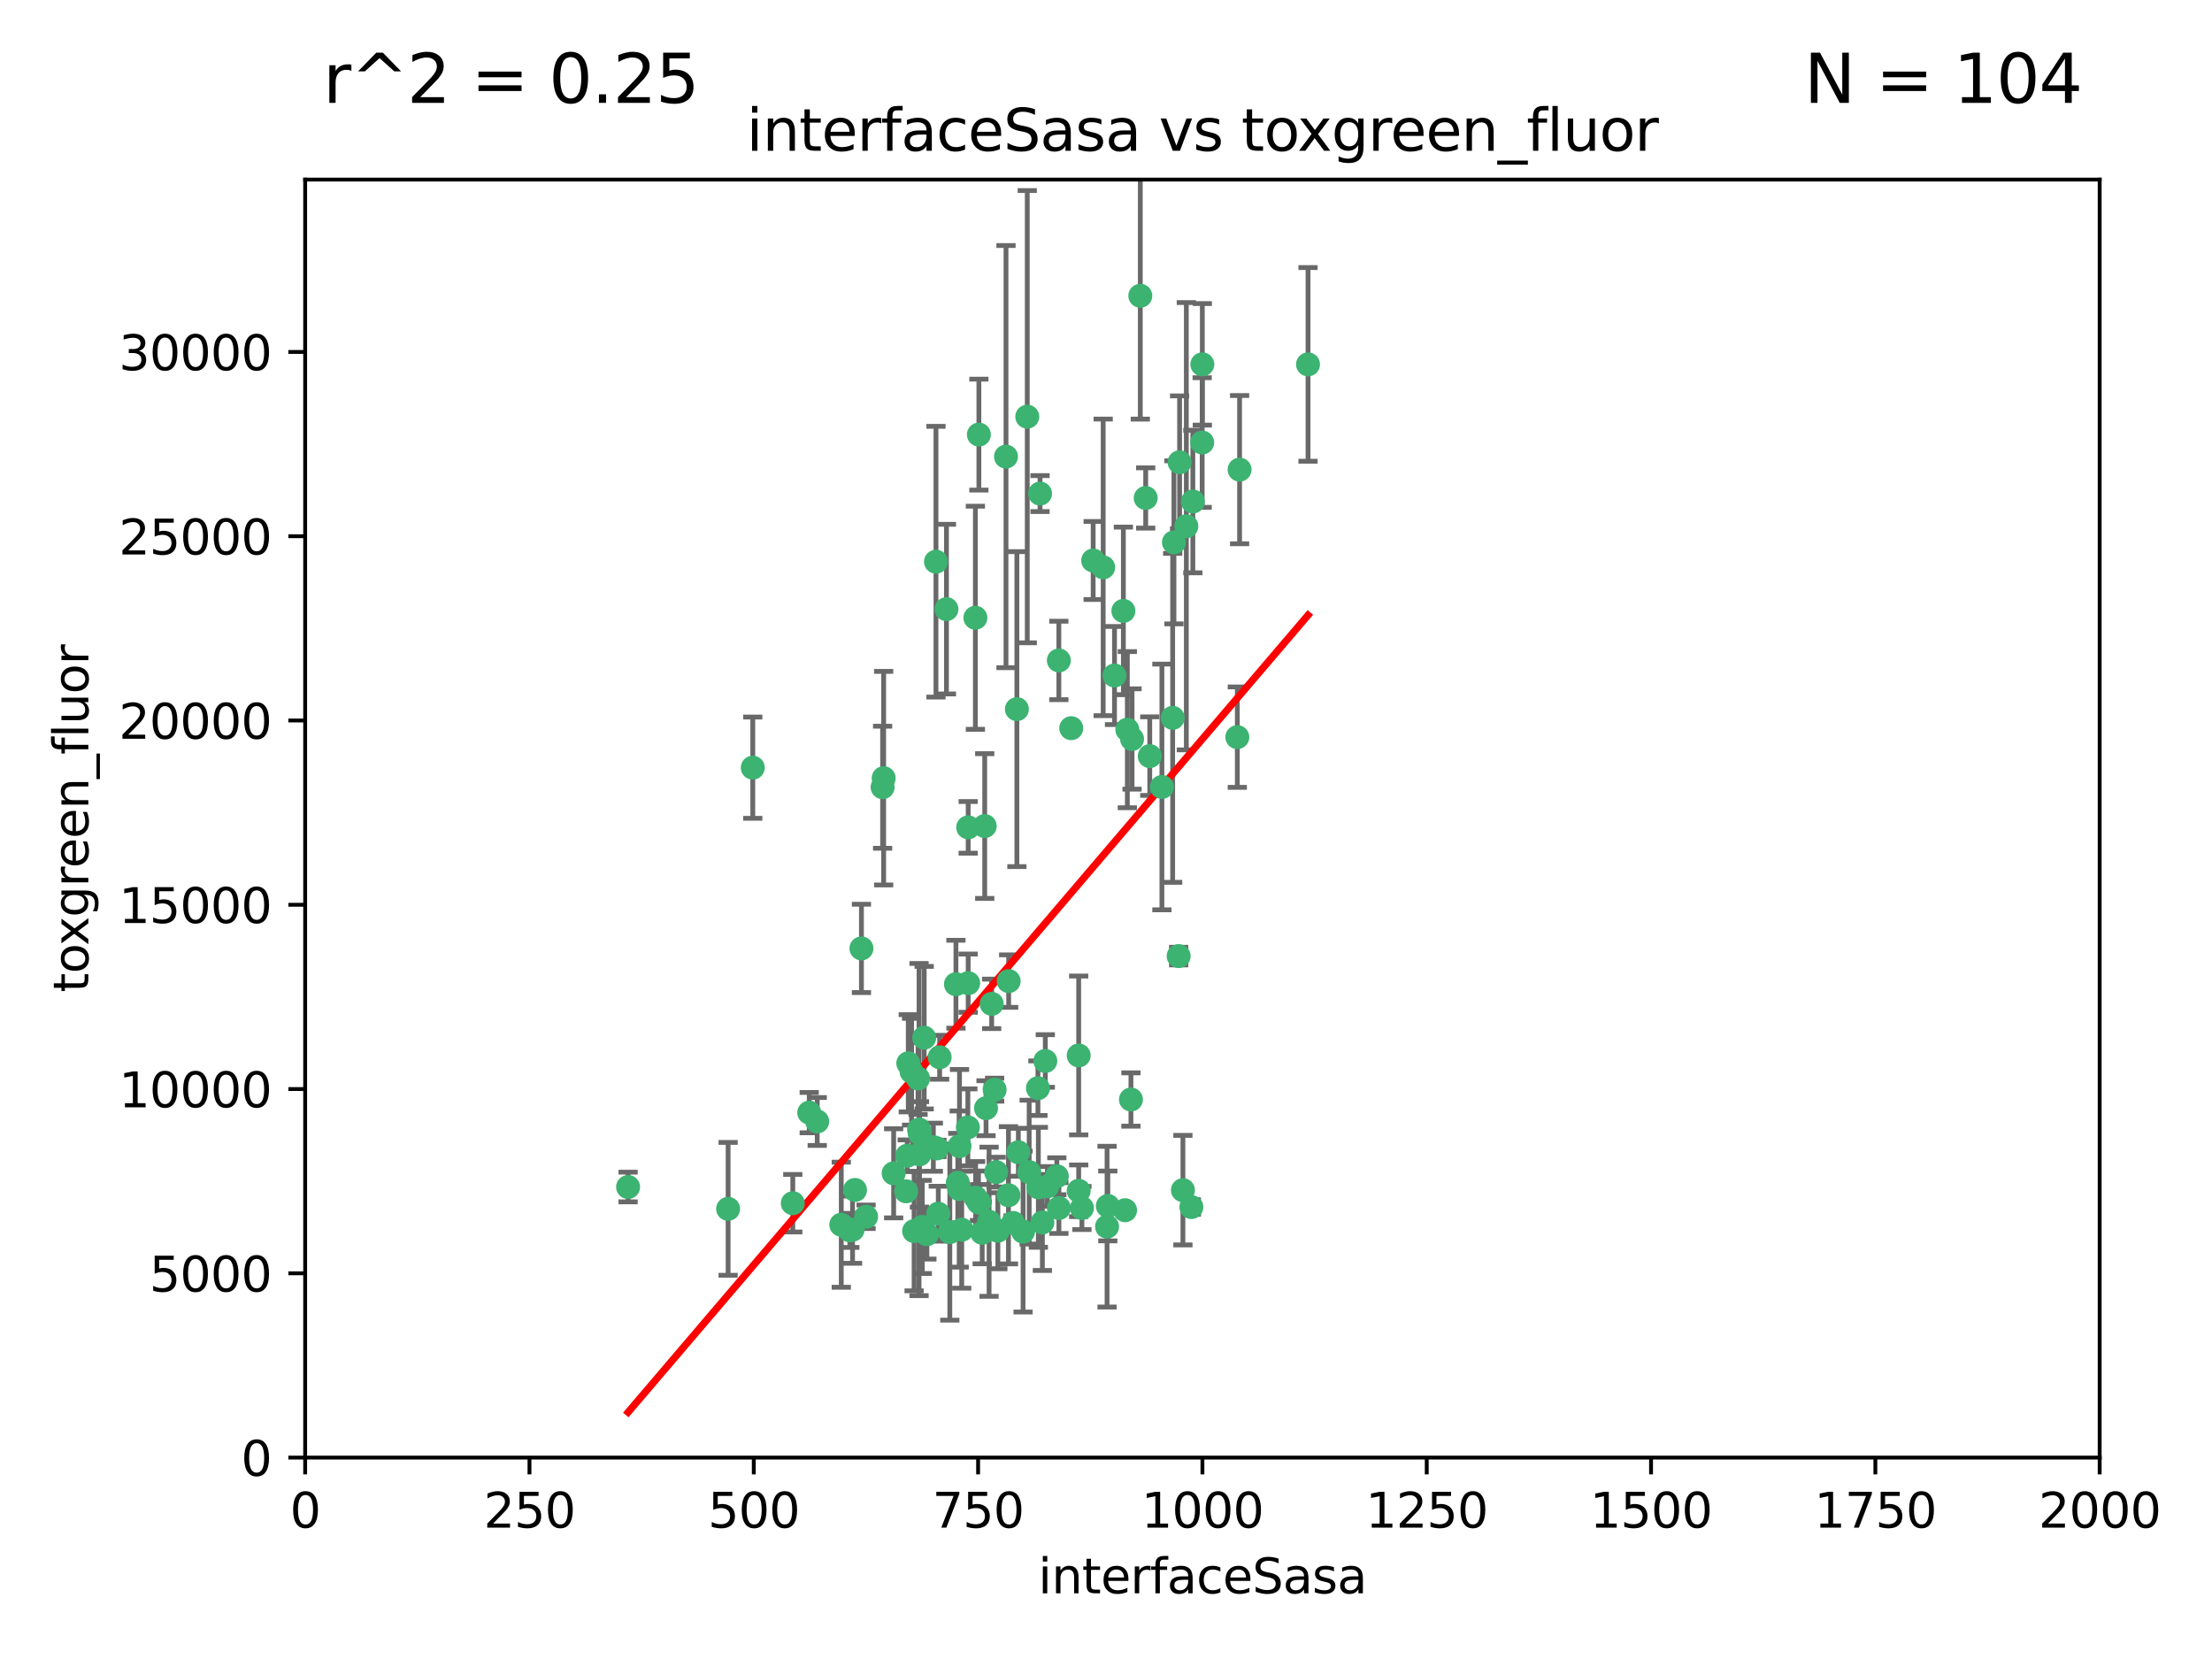 <?xml version="1.0" encoding="utf-8" standalone="no"?>
<!DOCTYPE svg PUBLIC "-//W3C//DTD SVG 1.1//EN"
  "http://www.w3.org/Graphics/SVG/1.1/DTD/svg11.dtd">
<svg xmlns:xlink="http://www.w3.org/1999/xlink" width="460.8pt" height="345.6pt" viewBox="0 0 460.8 345.6" xmlns="http://www.w3.org/2000/svg" version="1.1">
 <defs>
  <style type="text/css">*{stroke-linejoin: round; stroke-linecap: butt}</style>
 </defs>
 <g id="figure_1">
  <g id="patch_1">
   <path d="M 0 345.6 
L 460.8 345.6 
L 460.8 0 
L 0 0 
z
" style="fill: #ffffff"/>
  </g>
  <g id="axes_1">
   <g id="patch_2">
    <path d="M 63.571 303.64 
L 437.4 303.64 
L 437.4 37.411 
L 63.571 37.411 
z
" style="fill: #ffffff"/>
   </g>
   <g id="PathCollection_1">
    <defs>
     <path id="m365941d9c3" d="M 0 1.118 
C 0.297 1.118 0.581 1 0.791 0.791 
C 1 0.581 1.118 0.297 1.118 0 
C 1.118 -0.297 1 -0.581 0.791 -0.791 
C 0.581 -1 0.297 -1.118 0 -1.118 
C -0.297 -1.118 -0.581 -1 -0.791 -0.791 
C -1 -0.581 -1.118 -0.297 -1.118 0 
C -1.118 0.297 -1 0.581 -0.791 0.791 
C -0.581 1 -0.297 1.118 0 1.118 
z
" style="stroke: #3cb371"/>
    </defs>
    <g clip-path="url(#pa4bc7179c5)">
     <use xlink:href="#m365941d9c3" x="272.484" y="75.908" style="fill: #3cb371; stroke: #3cb371"/>
     <use xlink:href="#m365941d9c3" x="250.437" y="92.187" style="fill: #3cb371; stroke: #3cb371"/>
     <use xlink:href="#m365941d9c3" x="258.229" y="97.835" style="fill: #3cb371; stroke: #3cb371"/>
     <use xlink:href="#m365941d9c3" x="247.136" y="109.622" style="fill: #3cb371; stroke: #3cb371"/>
     <use xlink:href="#m365941d9c3" x="244.553" y="112.982" style="fill: #3cb371; stroke: #3cb371"/>
     <use xlink:href="#m365941d9c3" x="191.458" y="235.304" style="fill: #3cb371; stroke: #3cb371"/>
     <use xlink:href="#m365941d9c3" x="234.02" y="127.26" style="fill: #3cb371; stroke: #3cb371"/>
     <use xlink:href="#m365941d9c3" x="223.161" y="151.693" style="fill: #3cb371; stroke: #3cb371"/>
     <use xlink:href="#m365941d9c3" x="242.046" y="163.936" style="fill: #3cb371; stroke: #3cb371"/>
     <use xlink:href="#m365941d9c3" x="248.491" y="104.476" style="fill: #3cb371; stroke: #3cb371"/>
     <use xlink:href="#m365941d9c3" x="238.669" y="103.738" style="fill: #3cb371; stroke: #3cb371"/>
     <use xlink:href="#m365941d9c3" x="227.725" y="116.762" style="fill: #3cb371; stroke: #3cb371"/>
     <use xlink:href="#m365941d9c3" x="237.546" y="61.614" style="fill: #3cb371; stroke: #3cb371"/>
     <use xlink:href="#m365941d9c3" x="245.731" y="96.299" style="fill: #3cb371; stroke: #3cb371"/>
     <use xlink:href="#m365941d9c3" x="257.757" y="153.559" style="fill: #3cb371; stroke: #3cb371"/>
     <use xlink:href="#m365941d9c3" x="216.658" y="102.821" style="fill: #3cb371; stroke: #3cb371"/>
     <use xlink:href="#m365941d9c3" x="206.585" y="209.121" style="fill: #3cb371; stroke: #3cb371"/>
     <use xlink:href="#m365941d9c3" x="250.465" y="75.9" style="fill: #3cb371; stroke: #3cb371"/>
     <use xlink:href="#m365941d9c3" x="201.688" y="204.811" style="fill: #3cb371; stroke: #3cb371"/>
     <use xlink:href="#m365941d9c3" x="194.981" y="117.014" style="fill: #3cb371; stroke: #3cb371"/>
     <use xlink:href="#m365941d9c3" x="220.577" y="137.58" style="fill: #3cb371; stroke: #3cb371"/>
     <use xlink:href="#m365941d9c3" x="210.123" y="204.382" style="fill: #3cb371; stroke: #3cb371"/>
     <use xlink:href="#m365941d9c3" x="203.92" y="90.534" style="fill: #3cb371; stroke: #3cb371"/>
     <use xlink:href="#m365941d9c3" x="229.813" y="118.19" style="fill: #3cb371; stroke: #3cb371"/>
     <use xlink:href="#m365941d9c3" x="234.375" y="252.113" style="fill: #3cb371; stroke: #3cb371"/>
     <use xlink:href="#m365941d9c3" x="212.14" y="240.037" style="fill: #3cb371; stroke: #3cb371"/>
     <use xlink:href="#m365941d9c3" x="235.596" y="229.048" style="fill: #3cb371; stroke: #3cb371"/>
     <use xlink:href="#m365941d9c3" x="216.22" y="226.692" style="fill: #3cb371; stroke: #3cb371"/>
     <use xlink:href="#m365941d9c3" x="207.873" y="256.385" style="fill: #3cb371; stroke: #3cb371"/>
     <use xlink:href="#m365941d9c3" x="213.998" y="86.8" style="fill: #3cb371; stroke: #3cb371"/>
     <use xlink:href="#m365941d9c3" x="230.779" y="251.221" style="fill: #3cb371; stroke: #3cb371"/>
     <use xlink:href="#m365941d9c3" x="210.08" y="248.993" style="fill: #3cb371; stroke: #3cb371"/>
     <use xlink:href="#m365941d9c3" x="188.766" y="248.172" style="fill: #3cb371; stroke: #3cb371"/>
     <use xlink:href="#m365941d9c3" x="203.841" y="250.462" style="fill: #3cb371; stroke: #3cb371"/>
     <use xlink:href="#m365941d9c3" x="220.589" y="251.655" style="fill: #3cb371; stroke: #3cb371"/>
     <use xlink:href="#m365941d9c3" x="214.396" y="244.178" style="fill: #3cb371; stroke: #3cb371"/>
     <use xlink:href="#m365941d9c3" x="203.191" y="128.689" style="fill: #3cb371; stroke: #3cb371"/>
     <use xlink:href="#m365941d9c3" x="189.211" y="221.501" style="fill: #3cb371; stroke: #3cb371"/>
     <use xlink:href="#m365941d9c3" x="230.62" y="255.535" style="fill: #3cb371; stroke: #3cb371"/>
     <use xlink:href="#m365941d9c3" x="203.241" y="249.493" style="fill: #3cb371; stroke: #3cb371"/>
     <use xlink:href="#m365941d9c3" x="211.835" y="147.723" style="fill: #3cb371; stroke: #3cb371"/>
     <use xlink:href="#m365941d9c3" x="183.864" y="163.993" style="fill: #3cb371; stroke: #3cb371"/>
     <use xlink:href="#m365941d9c3" x="178.12" y="247.891" style="fill: #3cb371; stroke: #3cb371"/>
     <use xlink:href="#m365941d9c3" x="245.536" y="199.17" style="fill: #3cb371; stroke: #3cb371"/>
     <use xlink:href="#m365941d9c3" x="209.568" y="95.121" style="fill: #3cb371; stroke: #3cb371"/>
     <use xlink:href="#m365941d9c3" x="248.185" y="251.452" style="fill: #3cb371; stroke: #3cb371"/>
     <use xlink:href="#m365941d9c3" x="220.157" y="245.034" style="fill: #3cb371; stroke: #3cb371"/>
     <use xlink:href="#m365941d9c3" x="195.462" y="252.832" style="fill: #3cb371; stroke: #3cb371"/>
     <use xlink:href="#m365941d9c3" x="244.288" y="149.542" style="fill: #3cb371; stroke: #3cb371"/>
     <use xlink:href="#m365941d9c3" x="246.424" y="247.93" style="fill: #3cb371; stroke: #3cb371"/>
     <use xlink:href="#m365941d9c3" x="199.14" y="205.029" style="fill: #3cb371; stroke: #3cb371"/>
     <use xlink:href="#m365941d9c3" x="235.826" y="153.944" style="fill: #3cb371; stroke: #3cb371"/>
     <use xlink:href="#m365941d9c3" x="168.576" y="231.782" style="fill: #3cb371; stroke: #3cb371"/>
     <use xlink:href="#m365941d9c3" x="204.611" y="256.819" style="fill: #3cb371; stroke: #3cb371"/>
     <use xlink:href="#m365941d9c3" x="216.308" y="247.337" style="fill: #3cb371; stroke: #3cb371"/>
     <use xlink:href="#m365941d9c3" x="239.516" y="157.513" style="fill: #3cb371; stroke: #3cb371"/>
     <use xlink:href="#m365941d9c3" x="190.426" y="256.455" style="fill: #3cb371; stroke: #3cb371"/>
     <use xlink:href="#m365941d9c3" x="218.192" y="247.144" style="fill: #3cb371; stroke: #3cb371"/>
     <use xlink:href="#m365941d9c3" x="170.245" y="233.624" style="fill: #3cb371; stroke: #3cb371"/>
     <use xlink:href="#m365941d9c3" x="177.602" y="256.161" style="fill: #3cb371; stroke: #3cb371"/>
     <use xlink:href="#m365941d9c3" x="189.899" y="223.261" style="fill: #3cb371; stroke: #3cb371"/>
     <use xlink:href="#m365941d9c3" x="224.71" y="219.87" style="fill: #3cb371; stroke: #3cb371"/>
     <use xlink:href="#m365941d9c3" x="180.421" y="253.473" style="fill: #3cb371; stroke: #3cb371"/>
     <use xlink:href="#m365941d9c3" x="197.864" y="256.669" style="fill: #3cb371; stroke: #3cb371"/>
     <use xlink:href="#m365941d9c3" x="192.129" y="255.594" style="fill: #3cb371; stroke: #3cb371"/>
     <use xlink:href="#m365941d9c3" x="205.136" y="172.082" style="fill: #3cb371; stroke: #3cb371"/>
     <use xlink:href="#m365941d9c3" x="213.125" y="256.562" style="fill: #3cb371; stroke: #3cb371"/>
     <use xlink:href="#m365941d9c3" x="205.407" y="230.857" style="fill: #3cb371; stroke: #3cb371"/>
     <use xlink:href="#m365941d9c3" x="201.621" y="234.855" style="fill: #3cb371; stroke: #3cb371"/>
     <use xlink:href="#m365941d9c3" x="194.434" y="238.981" style="fill: #3cb371; stroke: #3cb371"/>
     <use xlink:href="#m365941d9c3" x="201.69" y="172.356" style="fill: #3cb371; stroke: #3cb371"/>
     <use xlink:href="#m365941d9c3" x="175.254" y="255.131" style="fill: #3cb371; stroke: #3cb371"/>
     <use xlink:href="#m365941d9c3" x="191.602" y="236.134" style="fill: #3cb371; stroke: #3cb371"/>
     <use xlink:href="#m365941d9c3" x="199.884" y="238.765" style="fill: #3cb371; stroke: #3cb371"/>
     <use xlink:href="#m365941d9c3" x="191.542" y="240.483" style="fill: #3cb371; stroke: #3cb371"/>
     <use xlink:href="#m365941d9c3" x="224.71" y="248.063" style="fill: #3cb371; stroke: #3cb371"/>
     <use xlink:href="#m365941d9c3" x="234.846" y="152.004" style="fill: #3cb371; stroke: #3cb371"/>
     <use xlink:href="#m365941d9c3" x="197.163" y="126.892" style="fill: #3cb371; stroke: #3cb371"/>
     <use xlink:href="#m365941d9c3" x="199.821" y="247.697" style="fill: #3cb371; stroke: #3cb371"/>
     <use xlink:href="#m365941d9c3" x="207.512" y="244.17" style="fill: #3cb371; stroke: #3cb371"/>
     <use xlink:href="#m365941d9c3" x="206.043" y="254.514" style="fill: #3cb371; stroke: #3cb371"/>
     <use xlink:href="#m365941d9c3" x="186.163" y="244.423" style="fill: #3cb371; stroke: #3cb371"/>
     <use xlink:href="#m365941d9c3" x="192.525" y="216.17" style="fill: #3cb371; stroke: #3cb371"/>
     <use xlink:href="#m365941d9c3" x="199.529" y="246.393" style="fill: #3cb371; stroke: #3cb371"/>
     <use xlink:href="#m365941d9c3" x="200.346" y="256.174" style="fill: #3cb371; stroke: #3cb371"/>
     <use xlink:href="#m365941d9c3" x="184.082" y="162.105" style="fill: #3cb371; stroke: #3cb371"/>
     <use xlink:href="#m365941d9c3" x="217.146" y="254.661" style="fill: #3cb371; stroke: #3cb371"/>
     <use xlink:href="#m365941d9c3" x="232.174" y="140.722" style="fill: #3cb371; stroke: #3cb371"/>
     <use xlink:href="#m365941d9c3" x="179.453" y="197.571" style="fill: #3cb371; stroke: #3cb371"/>
     <use xlink:href="#m365941d9c3" x="207.202" y="226.994" style="fill: #3cb371; stroke: #3cb371"/>
     <use xlink:href="#m365941d9c3" x="211.034" y="254.764" style="fill: #3cb371; stroke: #3cb371"/>
     <use xlink:href="#m365941d9c3" x="165.152" y="250.652" style="fill: #3cb371; stroke: #3cb371"/>
     <use xlink:href="#m365941d9c3" x="193.088" y="257.112" style="fill: #3cb371; stroke: #3cb371"/>
     <use xlink:href="#m365941d9c3" x="156.817" y="159.917" style="fill: #3cb371; stroke: #3cb371"/>
     <use xlink:href="#m365941d9c3" x="217.757" y="221.023" style="fill: #3cb371; stroke: #3cb371"/>
     <use xlink:href="#m365941d9c3" x="191.245" y="224.667" style="fill: #3cb371; stroke: #3cb371"/>
     <use xlink:href="#m365941d9c3" x="195.181" y="239.234" style="fill: #3cb371; stroke: #3cb371"/>
     <use xlink:href="#m365941d9c3" x="204.052" y="250.509" style="fill: #3cb371; stroke: #3cb371"/>
     <use xlink:href="#m365941d9c3" x="195.744" y="220.252" style="fill: #3cb371; stroke: #3cb371"/>
     <use xlink:href="#m365941d9c3" x="177.039" y="256.316" style="fill: #3cb371; stroke: #3cb371"/>
     <use xlink:href="#m365941d9c3" x="188.987" y="240.757" style="fill: #3cb371; stroke: #3cb371"/>
     <use xlink:href="#m365941d9c3" x="151.679" y="251.825" style="fill: #3cb371; stroke: #3cb371"/>
     <use xlink:href="#m365941d9c3" x="225.383" y="251.653" style="fill: #3cb371; stroke: #3cb371"/>
     <use xlink:href="#m365941d9c3" x="130.845" y="247.276" style="fill: #3cb371; stroke: #3cb371"/>
    </g>
   </g>
   <g id="matplotlib.axis_1">
    <g id="xtick_1">
     <g id="line2d_1">
      <defs>
       <path id="mee0495d46f" d="M 0 0 
L 0 3.5 
" style="stroke: #000000; stroke-width: 0.8"/>
      </defs>
      <g>
       <use xlink:href="#mee0495d46f" x="63.571" y="303.64" style="stroke: #000000; stroke-width: 0.8"/>
      </g>
     </g>
     <g id="text_1">
      <!-- 0 -->
      <g transform="translate(60.39 318.238)scale(0.1 -0.1)">
       <defs>
        <path id="DejaVuSans-30" d="M 2034 4250 
Q 1547 4250 1301 3770 
Q 1056 3291 1056 2328 
Q 1056 1369 1301 889 
Q 1547 409 2034 409 
Q 2525 409 2770 889 
Q 3016 1369 3016 2328 
Q 3016 3291 2770 3770 
Q 2525 4250 2034 4250 
z
M 2034 4750 
Q 2819 4750 3233 4129 
Q 3647 3509 3647 2328 
Q 3647 1150 3233 529 
Q 2819 -91 2034 -91 
Q 1250 -91 836 529 
Q 422 1150 422 2328 
Q 422 3509 836 4129 
Q 1250 4750 2034 4750 
z
" transform="scale(0.016)"/>
       </defs>
       <use xlink:href="#DejaVuSans-30"/>
      </g>
     </g>
    </g>
    <g id="xtick_2">
     <g id="line2d_2">
      <g>
       <use xlink:href="#mee0495d46f" x="110.3" y="303.64" style="stroke: #000000; stroke-width: 0.8"/>
      </g>
     </g>
     <g id="text_2">
      <!-- 250 -->
      <g transform="translate(100.756 318.238)scale(0.1 -0.1)">
       <defs>
        <path id="DejaVuSans-32" d="M 1228 531 
L 3431 531 
L 3431 0 
L 469 0 
L 469 531 
Q 828 903 1448 1529 
Q 2069 2156 2228 2338 
Q 2531 2678 2651 2914 
Q 2772 3150 2772 3378 
Q 2772 3750 2511 3984 
Q 2250 4219 1831 4219 
Q 1534 4219 1204 4116 
Q 875 4013 500 3803 
L 500 4441 
Q 881 4594 1212 4672 
Q 1544 4750 1819 4750 
Q 2544 4750 2975 4387 
Q 3406 4025 3406 3419 
Q 3406 3131 3298 2873 
Q 3191 2616 2906 2266 
Q 2828 2175 2409 1742 
Q 1991 1309 1228 531 
z
" transform="scale(0.016)"/>
        <path id="DejaVuSans-35" d="M 691 4666 
L 3169 4666 
L 3169 4134 
L 1269 4134 
L 1269 2991 
Q 1406 3038 1543 3061 
Q 1681 3084 1819 3084 
Q 2600 3084 3056 2656 
Q 3513 2228 3513 1497 
Q 3513 744 3044 326 
Q 2575 -91 1722 -91 
Q 1428 -91 1123 -41 
Q 819 9 494 109 
L 494 744 
Q 775 591 1075 516 
Q 1375 441 1709 441 
Q 2250 441 2565 725 
Q 2881 1009 2881 1497 
Q 2881 1984 2565 2268 
Q 2250 2553 1709 2553 
Q 1456 2553 1204 2497 
Q 953 2441 691 2322 
L 691 4666 
z
" transform="scale(0.016)"/>
       </defs>
       <use xlink:href="#DejaVuSans-32"/>
       <use xlink:href="#DejaVuSans-35" x="63.623"/>
       <use xlink:href="#DejaVuSans-30" x="127.246"/>
      </g>
     </g>
    </g>
    <g id="xtick_3">
     <g id="line2d_3">
      <g>
       <use xlink:href="#mee0495d46f" x="157.028" y="303.64" style="stroke: #000000; stroke-width: 0.8"/>
      </g>
     </g>
     <g id="text_3">
      <!-- 500 -->
      <g transform="translate(147.485 318.238)scale(0.1 -0.1)">
       <use xlink:href="#DejaVuSans-35"/>
       <use xlink:href="#DejaVuSans-30" x="63.623"/>
       <use xlink:href="#DejaVuSans-30" x="127.246"/>
      </g>
     </g>
    </g>
    <g id="xtick_4">
     <g id="line2d_4">
      <g>
       <use xlink:href="#mee0495d46f" x="203.757" y="303.64" style="stroke: #000000; stroke-width: 0.8"/>
      </g>
     </g>
     <g id="text_4">
      <!-- 750 -->
      <g transform="translate(194.213 318.238)scale(0.1 -0.1)">
       <defs>
        <path id="DejaVuSans-37" d="M 525 4666 
L 3525 4666 
L 3525 4397 
L 1831 0 
L 1172 0 
L 2766 4134 
L 525 4134 
L 525 4666 
z
" transform="scale(0.016)"/>
       </defs>
       <use xlink:href="#DejaVuSans-37"/>
       <use xlink:href="#DejaVuSans-35" x="63.623"/>
       <use xlink:href="#DejaVuSans-30" x="127.246"/>
      </g>
     </g>
    </g>
    <g id="xtick_5">
     <g id="line2d_5">
      <g>
       <use xlink:href="#mee0495d46f" x="250.486" y="303.64" style="stroke: #000000; stroke-width: 0.8"/>
      </g>
     </g>
     <g id="text_5">
      <!-- 1000 -->
      <g transform="translate(237.761 318.238)scale(0.1 -0.1)">
       <defs>
        <path id="DejaVuSans-31" d="M 794 531 
L 1825 531 
L 1825 4091 
L 703 3866 
L 703 4441 
L 1819 4666 
L 2450 4666 
L 2450 531 
L 3481 531 
L 3481 0 
L 794 0 
L 794 531 
z
" transform="scale(0.016)"/>
       </defs>
       <use xlink:href="#DejaVuSans-31"/>
       <use xlink:href="#DejaVuSans-30" x="63.623"/>
       <use xlink:href="#DejaVuSans-30" x="127.246"/>
       <use xlink:href="#DejaVuSans-30" x="190.869"/>
      </g>
     </g>
    </g>
    <g id="xtick_6">
     <g id="line2d_6">
      <g>
       <use xlink:href="#mee0495d46f" x="297.214" y="303.64" style="stroke: #000000; stroke-width: 0.8"/>
      </g>
     </g>
     <g id="text_6">
      <!-- 1250 -->
      <g transform="translate(284.489 318.238)scale(0.1 -0.1)">
       <use xlink:href="#DejaVuSans-31"/>
       <use xlink:href="#DejaVuSans-32" x="63.623"/>
       <use xlink:href="#DejaVuSans-35" x="127.246"/>
       <use xlink:href="#DejaVuSans-30" x="190.869"/>
      </g>
     </g>
    </g>
    <g id="xtick_7">
     <g id="line2d_7">
      <g>
       <use xlink:href="#mee0495d46f" x="343.943" y="303.64" style="stroke: #000000; stroke-width: 0.8"/>
      </g>
     </g>
     <g id="text_7">
      <!-- 1500 -->
      <g transform="translate(331.218 318.238)scale(0.1 -0.1)">
       <use xlink:href="#DejaVuSans-31"/>
       <use xlink:href="#DejaVuSans-35" x="63.623"/>
       <use xlink:href="#DejaVuSans-30" x="127.246"/>
       <use xlink:href="#DejaVuSans-30" x="190.869"/>
      </g>
     </g>
    </g>
    <g id="xtick_8">
     <g id="line2d_8">
      <g>
       <use xlink:href="#mee0495d46f" x="390.671" y="303.64" style="stroke: #000000; stroke-width: 0.8"/>
      </g>
     </g>
     <g id="text_8">
      <!-- 1750 -->
      <g transform="translate(377.946 318.238)scale(0.1 -0.1)">
       <use xlink:href="#DejaVuSans-31"/>
       <use xlink:href="#DejaVuSans-37" x="63.623"/>
       <use xlink:href="#DejaVuSans-35" x="127.246"/>
       <use xlink:href="#DejaVuSans-30" x="190.869"/>
      </g>
     </g>
    </g>
    <g id="xtick_9">
     <g id="line2d_9">
      <g>
       <use xlink:href="#mee0495d46f" x="437.4" y="303.64" style="stroke: #000000; stroke-width: 0.8"/>
      </g>
     </g>
     <g id="text_9">
      <!-- 2000 -->
      <g transform="translate(424.675 318.238)scale(0.1 -0.1)">
       <use xlink:href="#DejaVuSans-32"/>
       <use xlink:href="#DejaVuSans-30" x="63.623"/>
       <use xlink:href="#DejaVuSans-30" x="127.246"/>
       <use xlink:href="#DejaVuSans-30" x="190.869"/>
      </g>
     </g>
    </g>
    <g id="text_10">
     <!-- interfaceSasa -->
     <g transform="translate(216.279 331.917)scale(0.1 -0.1)">
      <defs>
       <path id="DejaVuSans-69" d="M 603 3500 
L 1178 3500 
L 1178 0 
L 603 0 
L 603 3500 
z
M 603 4863 
L 1178 4863 
L 1178 4134 
L 603 4134 
L 603 4863 
z
" transform="scale(0.016)"/>
       <path id="DejaVuSans-6e" d="M 3513 2113 
L 3513 0 
L 2938 0 
L 2938 2094 
Q 2938 2591 2744 2837 
Q 2550 3084 2163 3084 
Q 1697 3084 1428 2787 
Q 1159 2491 1159 1978 
L 1159 0 
L 581 0 
L 581 3500 
L 1159 3500 
L 1159 2956 
Q 1366 3272 1645 3428 
Q 1925 3584 2291 3584 
Q 2894 3584 3203 3211 
Q 3513 2838 3513 2113 
z
" transform="scale(0.016)"/>
       <path id="DejaVuSans-74" d="M 1172 4494 
L 1172 3500 
L 2356 3500 
L 2356 3053 
L 1172 3053 
L 1172 1153 
Q 1172 725 1289 603 
Q 1406 481 1766 481 
L 2356 481 
L 2356 0 
L 1766 0 
Q 1100 0 847 248 
Q 594 497 594 1153 
L 594 3053 
L 172 3053 
L 172 3500 
L 594 3500 
L 594 4494 
L 1172 4494 
z
" transform="scale(0.016)"/>
       <path id="DejaVuSans-65" d="M 3597 1894 
L 3597 1613 
L 953 1613 
Q 991 1019 1311 708 
Q 1631 397 2203 397 
Q 2534 397 2845 478 
Q 3156 559 3463 722 
L 3463 178 
Q 3153 47 2828 -22 
Q 2503 -91 2169 -91 
Q 1331 -91 842 396 
Q 353 884 353 1716 
Q 353 2575 817 3079 
Q 1281 3584 2069 3584 
Q 2775 3584 3186 3129 
Q 3597 2675 3597 1894 
z
M 3022 2063 
Q 3016 2534 2758 2815 
Q 2500 3097 2075 3097 
Q 1594 3097 1305 2825 
Q 1016 2553 972 2059 
L 3022 2063 
z
" transform="scale(0.016)"/>
       <path id="DejaVuSans-72" d="M 2631 2963 
Q 2534 3019 2420 3045 
Q 2306 3072 2169 3072 
Q 1681 3072 1420 2755 
Q 1159 2438 1159 1844 
L 1159 0 
L 581 0 
L 581 3500 
L 1159 3500 
L 1159 2956 
Q 1341 3275 1631 3429 
Q 1922 3584 2338 3584 
Q 2397 3584 2469 3576 
Q 2541 3569 2628 3553 
L 2631 2963 
z
" transform="scale(0.016)"/>
       <path id="DejaVuSans-66" d="M 2375 4863 
L 2375 4384 
L 1825 4384 
Q 1516 4384 1395 4259 
Q 1275 4134 1275 3809 
L 1275 3500 
L 2222 3500 
L 2222 3053 
L 1275 3053 
L 1275 0 
L 697 0 
L 697 3053 
L 147 3053 
L 147 3500 
L 697 3500 
L 697 3744 
Q 697 4328 969 4595 
Q 1241 4863 1831 4863 
L 2375 4863 
z
" transform="scale(0.016)"/>
       <path id="DejaVuSans-61" d="M 2194 1759 
Q 1497 1759 1228 1600 
Q 959 1441 959 1056 
Q 959 750 1161 570 
Q 1363 391 1709 391 
Q 2188 391 2477 730 
Q 2766 1069 2766 1631 
L 2766 1759 
L 2194 1759 
z
M 3341 1997 
L 3341 0 
L 2766 0 
L 2766 531 
Q 2569 213 2275 61 
Q 1981 -91 1556 -91 
Q 1019 -91 701 211 
Q 384 513 384 1019 
Q 384 1609 779 1909 
Q 1175 2209 1959 2209 
L 2766 2209 
L 2766 2266 
Q 2766 2663 2505 2880 
Q 2244 3097 1772 3097 
Q 1472 3097 1187 3025 
Q 903 2953 641 2809 
L 641 3341 
Q 956 3463 1253 3523 
Q 1550 3584 1831 3584 
Q 2591 3584 2966 3190 
Q 3341 2797 3341 1997 
z
" transform="scale(0.016)"/>
       <path id="DejaVuSans-63" d="M 3122 3366 
L 3122 2828 
Q 2878 2963 2633 3030 
Q 2388 3097 2138 3097 
Q 1578 3097 1268 2742 
Q 959 2388 959 1747 
Q 959 1106 1268 751 
Q 1578 397 2138 397 
Q 2388 397 2633 464 
Q 2878 531 3122 666 
L 3122 134 
Q 2881 22 2623 -34 
Q 2366 -91 2075 -91 
Q 1284 -91 818 406 
Q 353 903 353 1747 
Q 353 2603 823 3093 
Q 1294 3584 2113 3584 
Q 2378 3584 2631 3529 
Q 2884 3475 3122 3366 
z
" transform="scale(0.016)"/>
       <path id="DejaVuSans-53" d="M 3425 4513 
L 3425 3897 
Q 3066 4069 2747 4153 
Q 2428 4238 2131 4238 
Q 1616 4238 1336 4038 
Q 1056 3838 1056 3469 
Q 1056 3159 1242 3001 
Q 1428 2844 1947 2747 
L 2328 2669 
Q 3034 2534 3370 2195 
Q 3706 1856 3706 1288 
Q 3706 609 3251 259 
Q 2797 -91 1919 -91 
Q 1588 -91 1214 -16 
Q 841 59 441 206 
L 441 856 
Q 825 641 1194 531 
Q 1563 422 1919 422 
Q 2459 422 2753 634 
Q 3047 847 3047 1241 
Q 3047 1584 2836 1778 
Q 2625 1972 2144 2069 
L 1759 2144 
Q 1053 2284 737 2584 
Q 422 2884 422 3419 
Q 422 4038 858 4394 
Q 1294 4750 2059 4750 
Q 2388 4750 2728 4690 
Q 3069 4631 3425 4513 
z
" transform="scale(0.016)"/>
       <path id="DejaVuSans-73" d="M 2834 3397 
L 2834 2853 
Q 2591 2978 2328 3040 
Q 2066 3103 1784 3103 
Q 1356 3103 1142 2972 
Q 928 2841 928 2578 
Q 928 2378 1081 2264 
Q 1234 2150 1697 2047 
L 1894 2003 
Q 2506 1872 2764 1633 
Q 3022 1394 3022 966 
Q 3022 478 2636 193 
Q 2250 -91 1575 -91 
Q 1294 -91 989 -36 
Q 684 19 347 128 
L 347 722 
Q 666 556 975 473 
Q 1284 391 1588 391 
Q 1994 391 2212 530 
Q 2431 669 2431 922 
Q 2431 1156 2273 1281 
Q 2116 1406 1581 1522 
L 1381 1569 
Q 847 1681 609 1914 
Q 372 2147 372 2553 
Q 372 3047 722 3315 
Q 1072 3584 1716 3584 
Q 2034 3584 2315 3537 
Q 2597 3491 2834 3397 
z
" transform="scale(0.016)"/>
      </defs>
      <use xlink:href="#DejaVuSans-69"/>
      <use xlink:href="#DejaVuSans-6e" x="27.783"/>
      <use xlink:href="#DejaVuSans-74" x="91.162"/>
      <use xlink:href="#DejaVuSans-65" x="130.371"/>
      <use xlink:href="#DejaVuSans-72" x="191.895"/>
      <use xlink:href="#DejaVuSans-66" x="233.008"/>
      <use xlink:href="#DejaVuSans-61" x="268.213"/>
      <use xlink:href="#DejaVuSans-63" x="329.492"/>
      <use xlink:href="#DejaVuSans-65" x="384.473"/>
      <use xlink:href="#DejaVuSans-53" x="445.996"/>
      <use xlink:href="#DejaVuSans-61" x="509.473"/>
      <use xlink:href="#DejaVuSans-73" x="570.752"/>
      <use xlink:href="#DejaVuSans-61" x="622.852"/>
     </g>
    </g>
   </g>
   <g id="matplotlib.axis_2">
    <g id="ytick_1">
     <g id="line2d_10">
      <defs>
       <path id="mf737c6aea8" d="M 0 0 
L -3.5 0 
" style="stroke: #000000; stroke-width: 0.8"/>
      </defs>
      <g>
       <use xlink:href="#mf737c6aea8" x="63.571" y="303.64" style="stroke: #000000; stroke-width: 0.8"/>
      </g>
     </g>
     <g id="text_11">
      <!-- 0 -->
      <g transform="translate(50.209 307.439)scale(0.1 -0.1)">
       <use xlink:href="#DejaVuSans-30"/>
      </g>
     </g>
    </g>
    <g id="ytick_2">
     <g id="line2d_11">
      <g>
       <use xlink:href="#mf737c6aea8" x="63.571" y="265.253" style="stroke: #000000; stroke-width: 0.8"/>
      </g>
     </g>
     <g id="text_12">
      <!-- 5000 -->
      <g transform="translate(31.121 269.052)scale(0.1 -0.1)">
       <use xlink:href="#DejaVuSans-35"/>
       <use xlink:href="#DejaVuSans-30" x="63.623"/>
       <use xlink:href="#DejaVuSans-30" x="127.246"/>
       <use xlink:href="#DejaVuSans-30" x="190.869"/>
      </g>
     </g>
    </g>
    <g id="ytick_3">
     <g id="line2d_12">
      <g>
       <use xlink:href="#mf737c6aea8" x="63.571" y="226.866" style="stroke: #000000; stroke-width: 0.8"/>
      </g>
     </g>
     <g id="text_13">
      <!-- 10000 -->
      <g transform="translate(24.759 230.665)scale(0.1 -0.1)">
       <use xlink:href="#DejaVuSans-31"/>
       <use xlink:href="#DejaVuSans-30" x="63.623"/>
       <use xlink:href="#DejaVuSans-30" x="127.246"/>
       <use xlink:href="#DejaVuSans-30" x="190.869"/>
       <use xlink:href="#DejaVuSans-30" x="254.492"/>
      </g>
     </g>
    </g>
    <g id="ytick_4">
     <g id="line2d_13">
      <g>
       <use xlink:href="#mf737c6aea8" x="63.571" y="188.479" style="stroke: #000000; stroke-width: 0.8"/>
      </g>
     </g>
     <g id="text_14">
      <!-- 15000 -->
      <g transform="translate(24.759 192.278)scale(0.1 -0.1)">
       <use xlink:href="#DejaVuSans-31"/>
       <use xlink:href="#DejaVuSans-35" x="63.623"/>
       <use xlink:href="#DejaVuSans-30" x="127.246"/>
       <use xlink:href="#DejaVuSans-30" x="190.869"/>
       <use xlink:href="#DejaVuSans-30" x="254.492"/>
      </g>
     </g>
    </g>
    <g id="ytick_5">
     <g id="line2d_14">
      <g>
       <use xlink:href="#mf737c6aea8" x="63.571" y="150.092" style="stroke: #000000; stroke-width: 0.8"/>
      </g>
     </g>
     <g id="text_15">
      <!-- 20000 -->
      <g transform="translate(24.759 153.891)scale(0.1 -0.1)">
       <use xlink:href="#DejaVuSans-32"/>
       <use xlink:href="#DejaVuSans-30" x="63.623"/>
       <use xlink:href="#DejaVuSans-30" x="127.246"/>
       <use xlink:href="#DejaVuSans-30" x="190.869"/>
       <use xlink:href="#DejaVuSans-30" x="254.492"/>
      </g>
     </g>
    </g>
    <g id="ytick_6">
     <g id="line2d_15">
      <g>
       <use xlink:href="#mf737c6aea8" x="63.571" y="111.705" style="stroke: #000000; stroke-width: 0.8"/>
      </g>
     </g>
     <g id="text_16">
      <!-- 25000 -->
      <g transform="translate(24.759 115.504)scale(0.1 -0.1)">
       <use xlink:href="#DejaVuSans-32"/>
       <use xlink:href="#DejaVuSans-35" x="63.623"/>
       <use xlink:href="#DejaVuSans-30" x="127.246"/>
       <use xlink:href="#DejaVuSans-30" x="190.869"/>
       <use xlink:href="#DejaVuSans-30" x="254.492"/>
      </g>
     </g>
    </g>
    <g id="ytick_7">
     <g id="line2d_16">
      <g>
       <use xlink:href="#mf737c6aea8" x="63.571" y="73.317" style="stroke: #000000; stroke-width: 0.8"/>
      </g>
     </g>
     <g id="text_17">
      <!-- 30000 -->
      <g transform="translate(24.759 77.117)scale(0.1 -0.1)">
       <defs>
        <path id="DejaVuSans-33" d="M 2597 2516 
Q 3050 2419 3304 2112 
Q 3559 1806 3559 1356 
Q 3559 666 3084 287 
Q 2609 -91 1734 -91 
Q 1441 -91 1130 -33 
Q 819 25 488 141 
L 488 750 
Q 750 597 1062 519 
Q 1375 441 1716 441 
Q 2309 441 2620 675 
Q 2931 909 2931 1356 
Q 2931 1769 2642 2001 
Q 2353 2234 1838 2234 
L 1294 2234 
L 1294 2753 
L 1863 2753 
Q 2328 2753 2575 2939 
Q 2822 3125 2822 3475 
Q 2822 3834 2567 4026 
Q 2313 4219 1838 4219 
Q 1578 4219 1281 4162 
Q 984 4106 628 3988 
L 628 4550 
Q 988 4650 1302 4700 
Q 1616 4750 1894 4750 
Q 2613 4750 3031 4423 
Q 3450 4097 3450 3541 
Q 3450 3153 3228 2886 
Q 3006 2619 2597 2516 
z
" transform="scale(0.016)"/>
       </defs>
       <use xlink:href="#DejaVuSans-33"/>
       <use xlink:href="#DejaVuSans-30" x="63.623"/>
       <use xlink:href="#DejaVuSans-30" x="127.246"/>
       <use xlink:href="#DejaVuSans-30" x="190.869"/>
       <use xlink:href="#DejaVuSans-30" x="254.492"/>
      </g>
     </g>
    </g>
    <g id="text_18">
     <!-- toxgreen_fluor -->
     <g transform="translate(18.401 206.72)rotate(-90)scale(0.1 -0.1)">
      <defs>
       <path id="DejaVuSans-6f" d="M 1959 3097 
Q 1497 3097 1228 2736 
Q 959 2375 959 1747 
Q 959 1119 1226 758 
Q 1494 397 1959 397 
Q 2419 397 2687 759 
Q 2956 1122 2956 1747 
Q 2956 2369 2687 2733 
Q 2419 3097 1959 3097 
z
M 1959 3584 
Q 2709 3584 3137 3096 
Q 3566 2609 3566 1747 
Q 3566 888 3137 398 
Q 2709 -91 1959 -91 
Q 1206 -91 779 398 
Q 353 888 353 1747 
Q 353 2609 779 3096 
Q 1206 3584 1959 3584 
z
" transform="scale(0.016)"/>
       <path id="DejaVuSans-78" d="M 3513 3500 
L 2247 1797 
L 3578 0 
L 2900 0 
L 1881 1375 
L 863 0 
L 184 0 
L 1544 1831 
L 300 3500 
L 978 3500 
L 1906 2253 
L 2834 3500 
L 3513 3500 
z
" transform="scale(0.016)"/>
       <path id="DejaVuSans-67" d="M 2906 1791 
Q 2906 2416 2648 2759 
Q 2391 3103 1925 3103 
Q 1463 3103 1205 2759 
Q 947 2416 947 1791 
Q 947 1169 1205 825 
Q 1463 481 1925 481 
Q 2391 481 2648 825 
Q 2906 1169 2906 1791 
z
M 3481 434 
Q 3481 -459 3084 -895 
Q 2688 -1331 1869 -1331 
Q 1566 -1331 1297 -1286 
Q 1028 -1241 775 -1147 
L 775 -588 
Q 1028 -725 1275 -790 
Q 1522 -856 1778 -856 
Q 2344 -856 2625 -561 
Q 2906 -266 2906 331 
L 2906 616 
Q 2728 306 2450 153 
Q 2172 0 1784 0 
Q 1141 0 747 490 
Q 353 981 353 1791 
Q 353 2603 747 3093 
Q 1141 3584 1784 3584 
Q 2172 3584 2450 3431 
Q 2728 3278 2906 2969 
L 2906 3500 
L 3481 3500 
L 3481 434 
z
" transform="scale(0.016)"/>
       <path id="DejaVuSans-5f" d="M 3263 -1063 
L 3263 -1509 
L -63 -1509 
L -63 -1063 
L 3263 -1063 
z
" transform="scale(0.016)"/>
       <path id="DejaVuSans-6c" d="M 603 4863 
L 1178 4863 
L 1178 0 
L 603 0 
L 603 4863 
z
" transform="scale(0.016)"/>
       <path id="DejaVuSans-75" d="M 544 1381 
L 544 3500 
L 1119 3500 
L 1119 1403 
Q 1119 906 1312 657 
Q 1506 409 1894 409 
Q 2359 409 2629 706 
Q 2900 1003 2900 1516 
L 2900 3500 
L 3475 3500 
L 3475 0 
L 2900 0 
L 2900 538 
Q 2691 219 2414 64 
Q 2138 -91 1772 -91 
Q 1169 -91 856 284 
Q 544 659 544 1381 
z
M 1991 3584 
L 1991 3584 
z
" transform="scale(0.016)"/>
      </defs>
      <use xlink:href="#DejaVuSans-74"/>
      <use xlink:href="#DejaVuSans-6f" x="39.209"/>
      <use xlink:href="#DejaVuSans-78" x="97.266"/>
      <use xlink:href="#DejaVuSans-67" x="156.445"/>
      <use xlink:href="#DejaVuSans-72" x="219.922"/>
      <use xlink:href="#DejaVuSans-65" x="258.785"/>
      <use xlink:href="#DejaVuSans-65" x="320.309"/>
      <use xlink:href="#DejaVuSans-6e" x="381.832"/>
      <use xlink:href="#DejaVuSans-5f" x="445.211"/>
      <use xlink:href="#DejaVuSans-66" x="495.211"/>
      <use xlink:href="#DejaVuSans-6c" x="530.416"/>
      <use xlink:href="#DejaVuSans-75" x="558.199"/>
      <use xlink:href="#DejaVuSans-6f" x="621.578"/>
      <use xlink:href="#DejaVuSans-72" x="682.76"/>
     </g>
    </g>
   </g>
   <g id="LineCollection_1">
    <path d="M 272.484 96.079 
L 272.484 55.738 
" clip-path="url(#pa4bc7179c5)" style="fill: none; stroke: #696969"/>
    <path d="M 250.437 105.69 
L 250.437 78.685 
" clip-path="url(#pa4bc7179c5)" style="fill: none; stroke: #696969"/>
    <path d="M 258.229 113.277 
L 258.229 82.393 
" clip-path="url(#pa4bc7179c5)" style="fill: none; stroke: #696969"/>
    <path d="M 247.136 156.211 
L 247.136 63.032 
" clip-path="url(#pa4bc7179c5)" style="fill: none; stroke: #696969"/>
    <path d="M 244.553 129.961 
L 244.553 96.004 
" clip-path="url(#pa4bc7179c5)" style="fill: none; stroke: #696969"/>
    <path d="M 191.458 269.906 
L 191.458 200.702 
" clip-path="url(#pa4bc7179c5)" style="fill: none; stroke: #696969"/>
    <path d="M 234.02 144.714 
L 234.02 109.807 
" clip-path="url(#pa4bc7179c5)" style="fill: none; stroke: #696969"/>
    <path d="M 223.161 152.217 
L 223.161 151.168 
" clip-path="url(#pa4bc7179c5)" style="fill: none; stroke: #696969"/>
    <path d="M 242.046 189.529 
L 242.046 138.343 
" clip-path="url(#pa4bc7179c5)" style="fill: none; stroke: #696969"/>
    <path d="M 248.491 119.328 
L 248.491 89.623 
" clip-path="url(#pa4bc7179c5)" style="fill: none; stroke: #696969"/>
    <path d="M 238.669 110.014 
L 238.669 97.461 
" clip-path="url(#pa4bc7179c5)" style="fill: none; stroke: #696969"/>
    <path d="M 227.725 124.89 
L 227.725 108.635 
" clip-path="url(#pa4bc7179c5)" style="fill: none; stroke: #696969"/>
    <path d="M 237.546 87.306 
L 237.546 35.922 
" clip-path="url(#pa4bc7179c5)" style="fill: none; stroke: #696969"/>
    <path d="M 245.731 110.125 
L 245.731 82.473 
" clip-path="url(#pa4bc7179c5)" style="fill: none; stroke: #696969"/>
    <path d="M 257.757 164.019 
L 257.757 143.098 
" clip-path="url(#pa4bc7179c5)" style="fill: none; stroke: #696969"/>
    <path d="M 216.658 106.565 
L 216.658 99.077 
" clip-path="url(#pa4bc7179c5)" style="fill: none; stroke: #696969"/>
    <path d="M 206.585 214.275 
L 206.585 203.967 
" clip-path="url(#pa4bc7179c5)" style="fill: none; stroke: #696969"/>
    <path d="M 250.465 88.56 
L 250.465 63.241 
" clip-path="url(#pa4bc7179c5)" style="fill: none; stroke: #696969"/>
    <path d="M 201.688 210.874 
L 201.688 198.748 
" clip-path="url(#pa4bc7179c5)" style="fill: none; stroke: #696969"/>
    <path d="M 194.981 145.217 
L 194.981 88.811 
" clip-path="url(#pa4bc7179c5)" style="fill: none; stroke: #696969"/>
    <path d="M 220.577 145.75 
L 220.577 129.411 
" clip-path="url(#pa4bc7179c5)" style="fill: none; stroke: #696969"/>
    <path d="M 210.123 209.851 
L 210.123 198.914 
" clip-path="url(#pa4bc7179c5)" style="fill: none; stroke: #696969"/>
    <path d="M 203.92 102.091 
L 203.92 78.978 
" clip-path="url(#pa4bc7179c5)" style="fill: none; stroke: #696969"/>
    <path d="M 229.813 149.083 
L 229.813 87.298 
" clip-path="url(#pa4bc7179c5)" style="fill: none; stroke: #696969"/>
    <path d="M 234.375 253.068 
L 234.375 251.158 
" clip-path="url(#pa4bc7179c5)" style="fill: none; stroke: #696969"/>
    <path d="M 212.14 245.032 
L 212.14 235.043 
" clip-path="url(#pa4bc7179c5)" style="fill: none; stroke: #696969"/>
    <path d="M 235.596 234.604 
L 235.596 223.492 
" clip-path="url(#pa4bc7179c5)" style="fill: none; stroke: #696969"/>
    <path d="M 216.22 232.376 
L 216.22 221.008 
" clip-path="url(#pa4bc7179c5)" style="fill: none; stroke: #696969"/>
    <path d="M 207.873 264.301 
L 207.873 248.47 
" clip-path="url(#pa4bc7179c5)" style="fill: none; stroke: #696969"/>
    <path d="M 213.998 133.906 
L 213.998 39.694 
" clip-path="url(#pa4bc7179c5)" style="fill: none; stroke: #696969"/>
    <path d="M 230.779 258.493 
L 230.779 243.949 
" clip-path="url(#pa4bc7179c5)" style="fill: none; stroke: #696969"/>
    <path d="M 210.08 263.286 
L 210.08 234.699 
" clip-path="url(#pa4bc7179c5)" style="fill: none; stroke: #696969"/>
    <path d="M 188.766 248.702 
L 188.766 247.642 
" clip-path="url(#pa4bc7179c5)" style="fill: none; stroke: #696969"/>
    <path d="M 203.841 256.981 
L 203.841 243.944 
" clip-path="url(#pa4bc7179c5)" style="fill: none; stroke: #696969"/>
    <path d="M 220.589 256.945 
L 220.589 246.364 
" clip-path="url(#pa4bc7179c5)" style="fill: none; stroke: #696969"/>
    <path d="M 214.396 259.164 
L 214.396 229.192 
" clip-path="url(#pa4bc7179c5)" style="fill: none; stroke: #696969"/>
    <path d="M 203.191 151.927 
L 203.191 105.45 
" clip-path="url(#pa4bc7179c5)" style="fill: none; stroke: #696969"/>
    <path d="M 189.211 231.63 
L 189.211 211.371 
" clip-path="url(#pa4bc7179c5)" style="fill: none; stroke: #696969"/>
    <path d="M 230.62 272.278 
L 230.62 238.793 
" clip-path="url(#pa4bc7179c5)" style="fill: none; stroke: #696969"/>
    <path d="M 203.241 257.014 
L 203.241 241.972 
" clip-path="url(#pa4bc7179c5)" style="fill: none; stroke: #696969"/>
    <path d="M 211.835 180.527 
L 211.835 114.919 
" clip-path="url(#pa4bc7179c5)" style="fill: none; stroke: #696969"/>
    <path d="M 183.864 176.705 
L 183.864 151.281 
" clip-path="url(#pa4bc7179c5)" style="fill: none; stroke: #696969"/>
    <path d="M 178.12 248.596 
L 178.12 247.186 
" clip-path="url(#pa4bc7179c5)" style="fill: none; stroke: #696969"/>
    <path d="M 245.536 201.012 
L 245.536 197.328 
" clip-path="url(#pa4bc7179c5)" style="fill: none; stroke: #696969"/>
    <path d="M 209.568 139.091 
L 209.568 51.151 
" clip-path="url(#pa4bc7179c5)" style="fill: none; stroke: #696969"/>
    <path d="M 248.185 252.966 
L 248.185 249.939 
" clip-path="url(#pa4bc7179c5)" style="fill: none; stroke: #696969"/>
    <path d="M 220.157 248.879 
L 220.157 241.19 
" clip-path="url(#pa4bc7179c5)" style="fill: none; stroke: #696969"/>
    <path d="M 195.462 258.55 
L 195.462 247.115 
" clip-path="url(#pa4bc7179c5)" style="fill: none; stroke: #696969"/>
    <path d="M 244.288 183.804 
L 244.288 115.28 
" clip-path="url(#pa4bc7179c5)" style="fill: none; stroke: #696969"/>
    <path d="M 246.424 259.34 
L 246.424 236.521 
" clip-path="url(#pa4bc7179c5)" style="fill: none; stroke: #696969"/>
    <path d="M 199.14 214.186 
L 199.14 195.873 
" clip-path="url(#pa4bc7179c5)" style="fill: none; stroke: #696969"/>
    <path d="M 235.826 164.397 
L 235.826 143.491 
" clip-path="url(#pa4bc7179c5)" style="fill: none; stroke: #696969"/>
    <path d="M 168.576 235.981 
L 168.576 227.583 
" clip-path="url(#pa4bc7179c5)" style="fill: none; stroke: #696969"/>
    <path d="M 204.611 263.272 
L 204.611 250.365 
" clip-path="url(#pa4bc7179c5)" style="fill: none; stroke: #696969"/>
    <path d="M 216.308 259.829 
L 216.308 234.844 
" clip-path="url(#pa4bc7179c5)" style="fill: none; stroke: #696969"/>
    <path d="M 239.516 165.694 
L 239.516 149.332 
" clip-path="url(#pa4bc7179c5)" style="fill: none; stroke: #696969"/>
    <path d="M 190.426 268.903 
L 190.426 244.008 
" clip-path="url(#pa4bc7179c5)" style="fill: none; stroke: #696969"/>
    <path d="M 218.192 251.274 
L 218.192 243.013 
" clip-path="url(#pa4bc7179c5)" style="fill: none; stroke: #696969"/>
    <path d="M 170.245 238.611 
L 170.245 228.638 
" clip-path="url(#pa4bc7179c5)" style="fill: none; stroke: #696969"/>
    <path d="M 177.602 263.169 
L 177.602 249.152 
" clip-path="url(#pa4bc7179c5)" style="fill: none; stroke: #696969"/>
    <path d="M 189.899 234.375 
L 189.899 212.147 
" clip-path="url(#pa4bc7179c5)" style="fill: none; stroke: #696969"/>
    <path d="M 224.71 236.411 
L 224.71 203.328 
" clip-path="url(#pa4bc7179c5)" style="fill: none; stroke: #696969"/>
    <path d="M 180.421 255.922 
L 180.421 251.024 
" clip-path="url(#pa4bc7179c5)" style="fill: none; stroke: #696969"/>
    <path d="M 197.864 275.015 
L 197.864 238.324 
" clip-path="url(#pa4bc7179c5)" style="fill: none; stroke: #696969"/>
    <path d="M 192.129 265.294 
L 192.129 245.895 
" clip-path="url(#pa4bc7179c5)" style="fill: none; stroke: #696969"/>
    <path d="M 205.136 187.16 
L 205.136 157.004 
" clip-path="url(#pa4bc7179c5)" style="fill: none; stroke: #696969"/>
    <path d="M 213.125 273.32 
L 213.125 239.805 
" clip-path="url(#pa4bc7179c5)" style="fill: none; stroke: #696969"/>
    <path d="M 205.407 236.582 
L 205.407 225.133 
" clip-path="url(#pa4bc7179c5)" style="fill: none; stroke: #696969"/>
    <path d="M 201.621 242.872 
L 201.621 226.838 
" clip-path="url(#pa4bc7179c5)" style="fill: none; stroke: #696969"/>
    <path d="M 194.434 243.993 
L 194.434 233.968 
" clip-path="url(#pa4bc7179c5)" style="fill: none; stroke: #696969"/>
    <path d="M 201.69 177.734 
L 201.69 166.978 
" clip-path="url(#pa4bc7179c5)" style="fill: none; stroke: #696969"/>
    <path d="M 175.254 268.162 
L 175.254 242.1 
" clip-path="url(#pa4bc7179c5)" style="fill: none; stroke: #696969"/>
    <path d="M 191.602 238.046 
L 191.602 234.222 
" clip-path="url(#pa4bc7179c5)" style="fill: none; stroke: #696969"/>
    <path d="M 199.884 254.738 
L 199.884 222.792 
" clip-path="url(#pa4bc7179c5)" style="fill: none; stroke: #696969"/>
    <path d="M 191.542 251.462 
L 191.542 229.504 
" clip-path="url(#pa4bc7179c5)" style="fill: none; stroke: #696969"/>
    <path d="M 224.71 253.445 
L 224.71 242.681 
" clip-path="url(#pa4bc7179c5)" style="fill: none; stroke: #696969"/>
    <path d="M 234.846 168.265 
L 234.846 135.742 
" clip-path="url(#pa4bc7179c5)" style="fill: none; stroke: #696969"/>
    <path d="M 197.163 144.562 
L 197.163 109.222 
" clip-path="url(#pa4bc7179c5)" style="fill: none; stroke: #696969"/>
    <path d="M 199.821 263.964 
L 199.821 231.431 
" clip-path="url(#pa4bc7179c5)" style="fill: none; stroke: #696969"/>
    <path d="M 207.512 247.273 
L 207.512 241.068 
" clip-path="url(#pa4bc7179c5)" style="fill: none; stroke: #696969"/>
    <path d="M 206.043 270.051 
L 206.043 238.978 
" clip-path="url(#pa4bc7179c5)" style="fill: none; stroke: #696969"/>
    <path d="M 186.163 253.704 
L 186.163 235.142 
" clip-path="url(#pa4bc7179c5)" style="fill: none; stroke: #696969"/>
    <path d="M 192.525 231.016 
L 192.525 201.324 
" clip-path="url(#pa4bc7179c5)" style="fill: none; stroke: #696969"/>
    <path d="M 199.529 256.685 
L 199.529 236.101 
" clip-path="url(#pa4bc7179c5)" style="fill: none; stroke: #696969"/>
    <path d="M 200.346 268.35 
L 200.346 243.999 
" clip-path="url(#pa4bc7179c5)" style="fill: none; stroke: #696969"/>
    <path d="M 184.082 184.351 
L 184.082 139.86 
" clip-path="url(#pa4bc7179c5)" style="fill: none; stroke: #696969"/>
    <path d="M 217.146 264.658 
L 217.146 244.664 
" clip-path="url(#pa4bc7179c5)" style="fill: none; stroke: #696969"/>
    <path d="M 232.174 150.938 
L 232.174 130.506 
" clip-path="url(#pa4bc7179c5)" style="fill: none; stroke: #696969"/>
    <path d="M 179.453 206.772 
L 179.453 188.371 
" clip-path="url(#pa4bc7179c5)" style="fill: none; stroke: #696969"/>
    <path d="M 207.202 229.391 
L 207.202 224.597 
" clip-path="url(#pa4bc7179c5)" style="fill: none; stroke: #696969"/>
    <path d="M 211.034 256.256 
L 211.034 253.272 
" clip-path="url(#pa4bc7179c5)" style="fill: none; stroke: #696969"/>
    <path d="M 165.152 256.643 
L 165.152 244.66 
" clip-path="url(#pa4bc7179c5)" style="fill: none; stroke: #696969"/>
    <path d="M 193.088 262.288 
L 193.088 251.936 
" clip-path="url(#pa4bc7179c5)" style="fill: none; stroke: #696969"/>
    <path d="M 156.817 170.463 
L 156.817 149.371 
" clip-path="url(#pa4bc7179c5)" style="fill: none; stroke: #696969"/>
    <path d="M 217.757 226.502 
L 217.757 215.543 
" clip-path="url(#pa4bc7179c5)" style="fill: none; stroke: #696969"/>
    <path d="M 191.245 232.145 
L 191.245 217.189 
" clip-path="url(#pa4bc7179c5)" style="fill: none; stroke: #696969"/>
    <path d="M 195.181 240.949 
L 195.181 237.518 
" clip-path="url(#pa4bc7179c5)" style="fill: none; stroke: #696969"/>
    <path d="M 204.052 254.253 
L 204.052 246.765 
" clip-path="url(#pa4bc7179c5)" style="fill: none; stroke: #696969"/>
    <path d="M 195.744 224.823 
L 195.744 215.68 
" clip-path="url(#pa4bc7179c5)" style="fill: none; stroke: #696969"/>
    <path d="M 177.039 259.862 
L 177.039 252.77 
" clip-path="url(#pa4bc7179c5)" style="fill: none; stroke: #696969"/>
    <path d="M 188.987 244.055 
L 188.987 237.458 
" clip-path="url(#pa4bc7179c5)" style="fill: none; stroke: #696969"/>
    <path d="M 151.679 265.662 
L 151.679 237.988 
" clip-path="url(#pa4bc7179c5)" style="fill: none; stroke: #696969"/>
    <path d="M 225.383 256.138 
L 225.383 247.168 
" clip-path="url(#pa4bc7179c5)" style="fill: none; stroke: #696969"/>
    <path d="M 130.845 250.367 
L 130.845 244.184 
" clip-path="url(#pa4bc7179c5)" style="fill: none; stroke: #696969"/>
   </g>
   <g id="line2d_17">
    <defs>
     <path id="m9783ac24bd" d="M 2 0 
L -2 -0 
" style="stroke: #696969"/>
    </defs>
    <g clip-path="url(#pa4bc7179c5)">
     <use xlink:href="#m9783ac24bd" x="272.484" y="96.079" style="fill: #696969; stroke: #696969"/>
     <use xlink:href="#m9783ac24bd" x="250.437" y="105.69" style="fill: #696969; stroke: #696969"/>
     <use xlink:href="#m9783ac24bd" x="258.229" y="113.277" style="fill: #696969; stroke: #696969"/>
     <use xlink:href="#m9783ac24bd" x="247.136" y="156.211" style="fill: #696969; stroke: #696969"/>
     <use xlink:href="#m9783ac24bd" x="244.553" y="129.961" style="fill: #696969; stroke: #696969"/>
     <use xlink:href="#m9783ac24bd" x="191.458" y="269.906" style="fill: #696969; stroke: #696969"/>
     <use xlink:href="#m9783ac24bd" x="234.02" y="144.714" style="fill: #696969; stroke: #696969"/>
     <use xlink:href="#m9783ac24bd" x="223.161" y="152.217" style="fill: #696969; stroke: #696969"/>
     <use xlink:href="#m9783ac24bd" x="242.046" y="189.529" style="fill: #696969; stroke: #696969"/>
     <use xlink:href="#m9783ac24bd" x="248.491" y="119.328" style="fill: #696969; stroke: #696969"/>
     <use xlink:href="#m9783ac24bd" x="238.669" y="110.014" style="fill: #696969; stroke: #696969"/>
     <use xlink:href="#m9783ac24bd" x="227.725" y="124.89" style="fill: #696969; stroke: #696969"/>
     <use xlink:href="#m9783ac24bd" x="237.546" y="87.306" style="fill: #696969; stroke: #696969"/>
     <use xlink:href="#m9783ac24bd" x="245.731" y="110.125" style="fill: #696969; stroke: #696969"/>
     <use xlink:href="#m9783ac24bd" x="257.757" y="164.019" style="fill: #696969; stroke: #696969"/>
     <use xlink:href="#m9783ac24bd" x="216.658" y="106.565" style="fill: #696969; stroke: #696969"/>
     <use xlink:href="#m9783ac24bd" x="206.585" y="214.275" style="fill: #696969; stroke: #696969"/>
     <use xlink:href="#m9783ac24bd" x="250.465" y="88.56" style="fill: #696969; stroke: #696969"/>
     <use xlink:href="#m9783ac24bd" x="201.688" y="210.874" style="fill: #696969; stroke: #696969"/>
     <use xlink:href="#m9783ac24bd" x="194.981" y="145.217" style="fill: #696969; stroke: #696969"/>
     <use xlink:href="#m9783ac24bd" x="220.577" y="145.75" style="fill: #696969; stroke: #696969"/>
     <use xlink:href="#m9783ac24bd" x="210.123" y="209.851" style="fill: #696969; stroke: #696969"/>
     <use xlink:href="#m9783ac24bd" x="203.92" y="102.091" style="fill: #696969; stroke: #696969"/>
     <use xlink:href="#m9783ac24bd" x="229.813" y="149.083" style="fill: #696969; stroke: #696969"/>
     <use xlink:href="#m9783ac24bd" x="234.375" y="253.068" style="fill: #696969; stroke: #696969"/>
     <use xlink:href="#m9783ac24bd" x="212.14" y="245.032" style="fill: #696969; stroke: #696969"/>
     <use xlink:href="#m9783ac24bd" x="235.596" y="234.604" style="fill: #696969; stroke: #696969"/>
     <use xlink:href="#m9783ac24bd" x="216.22" y="232.376" style="fill: #696969; stroke: #696969"/>
     <use xlink:href="#m9783ac24bd" x="207.873" y="264.301" style="fill: #696969; stroke: #696969"/>
     <use xlink:href="#m9783ac24bd" x="213.998" y="133.906" style="fill: #696969; stroke: #696969"/>
     <use xlink:href="#m9783ac24bd" x="230.779" y="258.493" style="fill: #696969; stroke: #696969"/>
     <use xlink:href="#m9783ac24bd" x="210.08" y="263.286" style="fill: #696969; stroke: #696969"/>
     <use xlink:href="#m9783ac24bd" x="188.766" y="248.702" style="fill: #696969; stroke: #696969"/>
     <use xlink:href="#m9783ac24bd" x="203.841" y="256.981" style="fill: #696969; stroke: #696969"/>
     <use xlink:href="#m9783ac24bd" x="220.589" y="256.945" style="fill: #696969; stroke: #696969"/>
     <use xlink:href="#m9783ac24bd" x="214.396" y="259.164" style="fill: #696969; stroke: #696969"/>
     <use xlink:href="#m9783ac24bd" x="203.191" y="151.927" style="fill: #696969; stroke: #696969"/>
     <use xlink:href="#m9783ac24bd" x="189.211" y="231.63" style="fill: #696969; stroke: #696969"/>
     <use xlink:href="#m9783ac24bd" x="230.62" y="272.278" style="fill: #696969; stroke: #696969"/>
     <use xlink:href="#m9783ac24bd" x="203.241" y="257.014" style="fill: #696969; stroke: #696969"/>
     <use xlink:href="#m9783ac24bd" x="211.835" y="180.527" style="fill: #696969; stroke: #696969"/>
     <use xlink:href="#m9783ac24bd" x="183.864" y="176.705" style="fill: #696969; stroke: #696969"/>
     <use xlink:href="#m9783ac24bd" x="178.12" y="248.596" style="fill: #696969; stroke: #696969"/>
     <use xlink:href="#m9783ac24bd" x="245.536" y="201.012" style="fill: #696969; stroke: #696969"/>
     <use xlink:href="#m9783ac24bd" x="209.568" y="139.091" style="fill: #696969; stroke: #696969"/>
     <use xlink:href="#m9783ac24bd" x="248.185" y="252.966" style="fill: #696969; stroke: #696969"/>
     <use xlink:href="#m9783ac24bd" x="220.157" y="248.879" style="fill: #696969; stroke: #696969"/>
     <use xlink:href="#m9783ac24bd" x="195.462" y="258.55" style="fill: #696969; stroke: #696969"/>
     <use xlink:href="#m9783ac24bd" x="244.288" y="183.804" style="fill: #696969; stroke: #696969"/>
     <use xlink:href="#m9783ac24bd" x="246.424" y="259.34" style="fill: #696969; stroke: #696969"/>
     <use xlink:href="#m9783ac24bd" x="199.14" y="214.186" style="fill: #696969; stroke: #696969"/>
     <use xlink:href="#m9783ac24bd" x="235.826" y="164.397" style="fill: #696969; stroke: #696969"/>
     <use xlink:href="#m9783ac24bd" x="168.576" y="235.981" style="fill: #696969; stroke: #696969"/>
     <use xlink:href="#m9783ac24bd" x="204.611" y="263.272" style="fill: #696969; stroke: #696969"/>
     <use xlink:href="#m9783ac24bd" x="216.308" y="259.829" style="fill: #696969; stroke: #696969"/>
     <use xlink:href="#m9783ac24bd" x="239.516" y="165.694" style="fill: #696969; stroke: #696969"/>
     <use xlink:href="#m9783ac24bd" x="190.426" y="268.903" style="fill: #696969; stroke: #696969"/>
     <use xlink:href="#m9783ac24bd" x="218.192" y="251.274" style="fill: #696969; stroke: #696969"/>
     <use xlink:href="#m9783ac24bd" x="170.245" y="238.611" style="fill: #696969; stroke: #696969"/>
     <use xlink:href="#m9783ac24bd" x="177.602" y="263.169" style="fill: #696969; stroke: #696969"/>
     <use xlink:href="#m9783ac24bd" x="189.899" y="234.375" style="fill: #696969; stroke: #696969"/>
     <use xlink:href="#m9783ac24bd" x="224.71" y="236.411" style="fill: #696969; stroke: #696969"/>
     <use xlink:href="#m9783ac24bd" x="180.421" y="255.922" style="fill: #696969; stroke: #696969"/>
     <use xlink:href="#m9783ac24bd" x="197.864" y="275.015" style="fill: #696969; stroke: #696969"/>
     <use xlink:href="#m9783ac24bd" x="192.129" y="265.294" style="fill: #696969; stroke: #696969"/>
     <use xlink:href="#m9783ac24bd" x="205.136" y="187.16" style="fill: #696969; stroke: #696969"/>
     <use xlink:href="#m9783ac24bd" x="213.125" y="273.32" style="fill: #696969; stroke: #696969"/>
     <use xlink:href="#m9783ac24bd" x="205.407" y="236.582" style="fill: #696969; stroke: #696969"/>
     <use xlink:href="#m9783ac24bd" x="201.621" y="242.872" style="fill: #696969; stroke: #696969"/>
     <use xlink:href="#m9783ac24bd" x="194.434" y="243.993" style="fill: #696969; stroke: #696969"/>
     <use xlink:href="#m9783ac24bd" x="201.69" y="177.734" style="fill: #696969; stroke: #696969"/>
     <use xlink:href="#m9783ac24bd" x="175.254" y="268.162" style="fill: #696969; stroke: #696969"/>
     <use xlink:href="#m9783ac24bd" x="191.602" y="238.046" style="fill: #696969; stroke: #696969"/>
     <use xlink:href="#m9783ac24bd" x="199.884" y="254.738" style="fill: #696969; stroke: #696969"/>
     <use xlink:href="#m9783ac24bd" x="191.542" y="251.462" style="fill: #696969; stroke: #696969"/>
     <use xlink:href="#m9783ac24bd" x="224.71" y="253.445" style="fill: #696969; stroke: #696969"/>
     <use xlink:href="#m9783ac24bd" x="234.846" y="168.265" style="fill: #696969; stroke: #696969"/>
     <use xlink:href="#m9783ac24bd" x="197.163" y="144.562" style="fill: #696969; stroke: #696969"/>
     <use xlink:href="#m9783ac24bd" x="199.821" y="263.964" style="fill: #696969; stroke: #696969"/>
     <use xlink:href="#m9783ac24bd" x="207.512" y="247.273" style="fill: #696969; stroke: #696969"/>
     <use xlink:href="#m9783ac24bd" x="206.043" y="270.051" style="fill: #696969; stroke: #696969"/>
     <use xlink:href="#m9783ac24bd" x="186.163" y="253.704" style="fill: #696969; stroke: #696969"/>
     <use xlink:href="#m9783ac24bd" x="192.525" y="231.016" style="fill: #696969; stroke: #696969"/>
     <use xlink:href="#m9783ac24bd" x="199.529" y="256.685" style="fill: #696969; stroke: #696969"/>
     <use xlink:href="#m9783ac24bd" x="200.346" y="268.35" style="fill: #696969; stroke: #696969"/>
     <use xlink:href="#m9783ac24bd" x="184.082" y="184.351" style="fill: #696969; stroke: #696969"/>
     <use xlink:href="#m9783ac24bd" x="217.146" y="264.658" style="fill: #696969; stroke: #696969"/>
     <use xlink:href="#m9783ac24bd" x="232.174" y="150.938" style="fill: #696969; stroke: #696969"/>
     <use xlink:href="#m9783ac24bd" x="179.453" y="206.772" style="fill: #696969; stroke: #696969"/>
     <use xlink:href="#m9783ac24bd" x="207.202" y="229.391" style="fill: #696969; stroke: #696969"/>
     <use xlink:href="#m9783ac24bd" x="211.034" y="256.256" style="fill: #696969; stroke: #696969"/>
     <use xlink:href="#m9783ac24bd" x="165.152" y="256.643" style="fill: #696969; stroke: #696969"/>
     <use xlink:href="#m9783ac24bd" x="193.088" y="262.288" style="fill: #696969; stroke: #696969"/>
     <use xlink:href="#m9783ac24bd" x="156.817" y="170.463" style="fill: #696969; stroke: #696969"/>
     <use xlink:href="#m9783ac24bd" x="217.757" y="226.502" style="fill: #696969; stroke: #696969"/>
     <use xlink:href="#m9783ac24bd" x="191.245" y="232.145" style="fill: #696969; stroke: #696969"/>
     <use xlink:href="#m9783ac24bd" x="195.181" y="240.949" style="fill: #696969; stroke: #696969"/>
     <use xlink:href="#m9783ac24bd" x="204.052" y="254.253" style="fill: #696969; stroke: #696969"/>
     <use xlink:href="#m9783ac24bd" x="195.744" y="224.823" style="fill: #696969; stroke: #696969"/>
     <use xlink:href="#m9783ac24bd" x="177.039" y="259.862" style="fill: #696969; stroke: #696969"/>
     <use xlink:href="#m9783ac24bd" x="188.987" y="244.055" style="fill: #696969; stroke: #696969"/>
     <use xlink:href="#m9783ac24bd" x="151.679" y="265.662" style="fill: #696969; stroke: #696969"/>
     <use xlink:href="#m9783ac24bd" x="225.383" y="256.138" style="fill: #696969; stroke: #696969"/>
     <use xlink:href="#m9783ac24bd" x="130.845" y="250.367" style="fill: #696969; stroke: #696969"/>
    </g>
   </g>
   <g id="line2d_18">
    <g clip-path="url(#pa4bc7179c5)">
     <use xlink:href="#m9783ac24bd" x="272.484" y="55.738" style="fill: #696969; stroke: #696969"/>
     <use xlink:href="#m9783ac24bd" x="250.437" y="78.685" style="fill: #696969; stroke: #696969"/>
     <use xlink:href="#m9783ac24bd" x="258.229" y="82.393" style="fill: #696969; stroke: #696969"/>
     <use xlink:href="#m9783ac24bd" x="247.136" y="63.032" style="fill: #696969; stroke: #696969"/>
     <use xlink:href="#m9783ac24bd" x="244.553" y="96.004" style="fill: #696969; stroke: #696969"/>
     <use xlink:href="#m9783ac24bd" x="191.458" y="200.702" style="fill: #696969; stroke: #696969"/>
     <use xlink:href="#m9783ac24bd" x="234.02" y="109.807" style="fill: #696969; stroke: #696969"/>
     <use xlink:href="#m9783ac24bd" x="223.161" y="151.168" style="fill: #696969; stroke: #696969"/>
     <use xlink:href="#m9783ac24bd" x="242.046" y="138.343" style="fill: #696969; stroke: #696969"/>
     <use xlink:href="#m9783ac24bd" x="248.491" y="89.623" style="fill: #696969; stroke: #696969"/>
     <use xlink:href="#m9783ac24bd" x="238.669" y="97.461" style="fill: #696969; stroke: #696969"/>
     <use xlink:href="#m9783ac24bd" x="227.725" y="108.635" style="fill: #696969; stroke: #696969"/>
     <use xlink:href="#m9783ac24bd" x="237.546" y="35.922" style="fill: #696969; stroke: #696969"/>
     <use xlink:href="#m9783ac24bd" x="245.731" y="82.473" style="fill: #696969; stroke: #696969"/>
     <use xlink:href="#m9783ac24bd" x="257.757" y="143.098" style="fill: #696969; stroke: #696969"/>
     <use xlink:href="#m9783ac24bd" x="216.658" y="99.077" style="fill: #696969; stroke: #696969"/>
     <use xlink:href="#m9783ac24bd" x="206.585" y="203.967" style="fill: #696969; stroke: #696969"/>
     <use xlink:href="#m9783ac24bd" x="250.465" y="63.241" style="fill: #696969; stroke: #696969"/>
     <use xlink:href="#m9783ac24bd" x="201.688" y="198.748" style="fill: #696969; stroke: #696969"/>
     <use xlink:href="#m9783ac24bd" x="194.981" y="88.811" style="fill: #696969; stroke: #696969"/>
     <use xlink:href="#m9783ac24bd" x="220.577" y="129.411" style="fill: #696969; stroke: #696969"/>
     <use xlink:href="#m9783ac24bd" x="210.123" y="198.914" style="fill: #696969; stroke: #696969"/>
     <use xlink:href="#m9783ac24bd" x="203.92" y="78.978" style="fill: #696969; stroke: #696969"/>
     <use xlink:href="#m9783ac24bd" x="229.813" y="87.298" style="fill: #696969; stroke: #696969"/>
     <use xlink:href="#m9783ac24bd" x="234.375" y="251.158" style="fill: #696969; stroke: #696969"/>
     <use xlink:href="#m9783ac24bd" x="212.14" y="235.043" style="fill: #696969; stroke: #696969"/>
     <use xlink:href="#m9783ac24bd" x="235.596" y="223.492" style="fill: #696969; stroke: #696969"/>
     <use xlink:href="#m9783ac24bd" x="216.22" y="221.008" style="fill: #696969; stroke: #696969"/>
     <use xlink:href="#m9783ac24bd" x="207.873" y="248.47" style="fill: #696969; stroke: #696969"/>
     <use xlink:href="#m9783ac24bd" x="213.998" y="39.694" style="fill: #696969; stroke: #696969"/>
     <use xlink:href="#m9783ac24bd" x="230.779" y="243.949" style="fill: #696969; stroke: #696969"/>
     <use xlink:href="#m9783ac24bd" x="210.08" y="234.699" style="fill: #696969; stroke: #696969"/>
     <use xlink:href="#m9783ac24bd" x="188.766" y="247.642" style="fill: #696969; stroke: #696969"/>
     <use xlink:href="#m9783ac24bd" x="203.841" y="243.944" style="fill: #696969; stroke: #696969"/>
     <use xlink:href="#m9783ac24bd" x="220.589" y="246.364" style="fill: #696969; stroke: #696969"/>
     <use xlink:href="#m9783ac24bd" x="214.396" y="229.192" style="fill: #696969; stroke: #696969"/>
     <use xlink:href="#m9783ac24bd" x="203.191" y="105.45" style="fill: #696969; stroke: #696969"/>
     <use xlink:href="#m9783ac24bd" x="189.211" y="211.371" style="fill: #696969; stroke: #696969"/>
     <use xlink:href="#m9783ac24bd" x="230.62" y="238.793" style="fill: #696969; stroke: #696969"/>
     <use xlink:href="#m9783ac24bd" x="203.241" y="241.972" style="fill: #696969; stroke: #696969"/>
     <use xlink:href="#m9783ac24bd" x="211.835" y="114.919" style="fill: #696969; stroke: #696969"/>
     <use xlink:href="#m9783ac24bd" x="183.864" y="151.281" style="fill: #696969; stroke: #696969"/>
     <use xlink:href="#m9783ac24bd" x="178.12" y="247.186" style="fill: #696969; stroke: #696969"/>
     <use xlink:href="#m9783ac24bd" x="245.536" y="197.328" style="fill: #696969; stroke: #696969"/>
     <use xlink:href="#m9783ac24bd" x="209.568" y="51.151" style="fill: #696969; stroke: #696969"/>
     <use xlink:href="#m9783ac24bd" x="248.185" y="249.939" style="fill: #696969; stroke: #696969"/>
     <use xlink:href="#m9783ac24bd" x="220.157" y="241.19" style="fill: #696969; stroke: #696969"/>
     <use xlink:href="#m9783ac24bd" x="195.462" y="247.115" style="fill: #696969; stroke: #696969"/>
     <use xlink:href="#m9783ac24bd" x="244.288" y="115.28" style="fill: #696969; stroke: #696969"/>
     <use xlink:href="#m9783ac24bd" x="246.424" y="236.521" style="fill: #696969; stroke: #696969"/>
     <use xlink:href="#m9783ac24bd" x="199.14" y="195.873" style="fill: #696969; stroke: #696969"/>
     <use xlink:href="#m9783ac24bd" x="235.826" y="143.491" style="fill: #696969; stroke: #696969"/>
     <use xlink:href="#m9783ac24bd" x="168.576" y="227.583" style="fill: #696969; stroke: #696969"/>
     <use xlink:href="#m9783ac24bd" x="204.611" y="250.365" style="fill: #696969; stroke: #696969"/>
     <use xlink:href="#m9783ac24bd" x="216.308" y="234.844" style="fill: #696969; stroke: #696969"/>
     <use xlink:href="#m9783ac24bd" x="239.516" y="149.332" style="fill: #696969; stroke: #696969"/>
     <use xlink:href="#m9783ac24bd" x="190.426" y="244.008" style="fill: #696969; stroke: #696969"/>
     <use xlink:href="#m9783ac24bd" x="218.192" y="243.013" style="fill: #696969; stroke: #696969"/>
     <use xlink:href="#m9783ac24bd" x="170.245" y="228.638" style="fill: #696969; stroke: #696969"/>
     <use xlink:href="#m9783ac24bd" x="177.602" y="249.152" style="fill: #696969; stroke: #696969"/>
     <use xlink:href="#m9783ac24bd" x="189.899" y="212.147" style="fill: #696969; stroke: #696969"/>
     <use xlink:href="#m9783ac24bd" x="224.71" y="203.328" style="fill: #696969; stroke: #696969"/>
     <use xlink:href="#m9783ac24bd" x="180.421" y="251.024" style="fill: #696969; stroke: #696969"/>
     <use xlink:href="#m9783ac24bd" x="197.864" y="238.324" style="fill: #696969; stroke: #696969"/>
     <use xlink:href="#m9783ac24bd" x="192.129" y="245.895" style="fill: #696969; stroke: #696969"/>
     <use xlink:href="#m9783ac24bd" x="205.136" y="157.004" style="fill: #696969; stroke: #696969"/>
     <use xlink:href="#m9783ac24bd" x="213.125" y="239.805" style="fill: #696969; stroke: #696969"/>
     <use xlink:href="#m9783ac24bd" x="205.407" y="225.133" style="fill: #696969; stroke: #696969"/>
     <use xlink:href="#m9783ac24bd" x="201.621" y="226.838" style="fill: #696969; stroke: #696969"/>
     <use xlink:href="#m9783ac24bd" x="194.434" y="233.968" style="fill: #696969; stroke: #696969"/>
     <use xlink:href="#m9783ac24bd" x="201.69" y="166.978" style="fill: #696969; stroke: #696969"/>
     <use xlink:href="#m9783ac24bd" x="175.254" y="242.1" style="fill: #696969; stroke: #696969"/>
     <use xlink:href="#m9783ac24bd" x="191.602" y="234.222" style="fill: #696969; stroke: #696969"/>
     <use xlink:href="#m9783ac24bd" x="199.884" y="222.792" style="fill: #696969; stroke: #696969"/>
     <use xlink:href="#m9783ac24bd" x="191.542" y="229.504" style="fill: #696969; stroke: #696969"/>
     <use xlink:href="#m9783ac24bd" x="224.71" y="242.681" style="fill: #696969; stroke: #696969"/>
     <use xlink:href="#m9783ac24bd" x="234.846" y="135.742" style="fill: #696969; stroke: #696969"/>
     <use xlink:href="#m9783ac24bd" x="197.163" y="109.222" style="fill: #696969; stroke: #696969"/>
     <use xlink:href="#m9783ac24bd" x="199.821" y="231.431" style="fill: #696969; stroke: #696969"/>
     <use xlink:href="#m9783ac24bd" x="207.512" y="241.068" style="fill: #696969; stroke: #696969"/>
     <use xlink:href="#m9783ac24bd" x="206.043" y="238.978" style="fill: #696969; stroke: #696969"/>
     <use xlink:href="#m9783ac24bd" x="186.163" y="235.142" style="fill: #696969; stroke: #696969"/>
     <use xlink:href="#m9783ac24bd" x="192.525" y="201.324" style="fill: #696969; stroke: #696969"/>
     <use xlink:href="#m9783ac24bd" x="199.529" y="236.101" style="fill: #696969; stroke: #696969"/>
     <use xlink:href="#m9783ac24bd" x="200.346" y="243.999" style="fill: #696969; stroke: #696969"/>
     <use xlink:href="#m9783ac24bd" x="184.082" y="139.86" style="fill: #696969; stroke: #696969"/>
     <use xlink:href="#m9783ac24bd" x="217.146" y="244.664" style="fill: #696969; stroke: #696969"/>
     <use xlink:href="#m9783ac24bd" x="232.174" y="130.506" style="fill: #696969; stroke: #696969"/>
     <use xlink:href="#m9783ac24bd" x="179.453" y="188.371" style="fill: #696969; stroke: #696969"/>
     <use xlink:href="#m9783ac24bd" x="207.202" y="224.597" style="fill: #696969; stroke: #696969"/>
     <use xlink:href="#m9783ac24bd" x="211.034" y="253.272" style="fill: #696969; stroke: #696969"/>
     <use xlink:href="#m9783ac24bd" x="165.152" y="244.66" style="fill: #696969; stroke: #696969"/>
     <use xlink:href="#m9783ac24bd" x="193.088" y="251.936" style="fill: #696969; stroke: #696969"/>
     <use xlink:href="#m9783ac24bd" x="156.817" y="149.371" style="fill: #696969; stroke: #696969"/>
     <use xlink:href="#m9783ac24bd" x="217.757" y="215.543" style="fill: #696969; stroke: #696969"/>
     <use xlink:href="#m9783ac24bd" x="191.245" y="217.189" style="fill: #696969; stroke: #696969"/>
     <use xlink:href="#m9783ac24bd" x="195.181" y="237.518" style="fill: #696969; stroke: #696969"/>
     <use xlink:href="#m9783ac24bd" x="204.052" y="246.765" style="fill: #696969; stroke: #696969"/>
     <use xlink:href="#m9783ac24bd" x="195.744" y="215.68" style="fill: #696969; stroke: #696969"/>
     <use xlink:href="#m9783ac24bd" x="177.039" y="252.77" style="fill: #696969; stroke: #696969"/>
     <use xlink:href="#m9783ac24bd" x="188.987" y="237.458" style="fill: #696969; stroke: #696969"/>
     <use xlink:href="#m9783ac24bd" x="151.679" y="237.988" style="fill: #696969; stroke: #696969"/>
     <use xlink:href="#m9783ac24bd" x="225.383" y="247.168" style="fill: #696969; stroke: #696969"/>
     <use xlink:href="#m9783ac24bd" x="130.845" y="244.184" style="fill: #696969; stroke: #696969"/>
    </g>
   </g>
   <g id="line2d_19">
    <path d="M 272.484 128.155 
L 250.437 154 
L 258.229 144.865 
L 247.136 157.87 
L 244.553 160.898 
L 191.458 223.14 
L 234.02 173.245 
L 223.161 185.976 
L 242.046 163.836 
L 248.491 156.281 
L 238.669 167.796 
L 227.725 180.625 
L 237.546 169.113 
L 245.731 159.517 
L 257.757 145.419 
L 216.658 193.599 
L 206.585 205.407 
L 250.465 153.967 
L 201.688 211.148 
L 194.981 219.01 
L 220.577 189.004 
L 210.123 201.259 
L 203.92 208.532 
L 229.813 178.177 
L 234.375 172.829 
L 212.14 198.895 
L 235.596 171.398 
L 216.22 194.112 
L 207.873 203.897 
L 213.998 196.717 
L 230.779 177.045 
L 210.08 201.31 
L 188.766 226.295 
L 203.841 208.624 
L 220.589 188.991 
L 214.396 196.25 
L 203.191 209.386 
L 189.211 225.774 
L 230.62 177.231 
L 203.241 209.327 
L 211.835 199.252 
L 183.864 232.043 
L 178.12 238.776 
L 245.536 159.745 
L 209.568 201.91 
L 248.185 156.64 
L 220.157 189.497 
L 195.462 218.447 
L 244.288 161.209 
L 246.424 158.704 
L 199.14 214.134 
L 235.826 171.128 
L 168.576 249.964 
L 204.611 207.721 
L 216.308 194.009 
L 239.516 166.803 
L 190.426 224.35 
L 218.192 191.8 
L 170.245 248.008 
L 177.602 239.383 
L 189.899 224.968 
L 224.71 184.159 
L 180.421 236.079 
L 197.864 215.631 
L 192.129 222.354 
L 205.136 207.105 
L 213.125 197.74 
L 205.407 206.787 
L 201.621 211.227 
L 194.434 219.652 
L 201.69 211.146 
L 175.254 242.135 
L 191.602 222.971 
L 199.884 213.262 
L 191.542 223.042 
L 224.71 184.159 
L 234.846 172.277 
L 197.163 216.453 
L 199.821 213.337 
L 207.512 204.32 
L 206.043 206.042 
L 186.163 229.348 
L 192.525 221.889 
L 199.529 213.679 
L 200.346 212.721 
L 184.082 231.787 
L 217.146 193.027 
L 232.174 175.41 
L 179.453 237.214 
L 207.202 204.684 
L 211.034 200.192 
L 165.152 253.979 
L 193.088 221.229 
L 156.817 263.749 
L 217.757 192.31 
L 191.245 223.39 
L 195.181 218.775 
L 204.052 208.376 
L 195.744 218.116 
L 177.039 240.043 
L 188.987 226.037 
L 151.679 269.773 
L 225.383 183.37 
L 130.845 294.195 
" clip-path="url(#pa4bc7179c5)" style="fill: none; stroke: #ff0000; stroke-width: 1.5; stroke-linecap: square"/>
   </g>
   <g id="line2d_20">
    <defs>
     <path id="ma4e4346dff" d="M 0 2 
C 0.53 2 1.039 1.789 1.414 1.414 
C 1.789 1.039 2 0.53 2 0 
C 2 -0.53 1.789 -1.039 1.414 -1.414 
C 1.039 -1.789 0.53 -2 0 -2 
C -0.53 -2 -1.039 -1.789 -1.414 -1.414 
C -1.789 -1.039 -2 -0.53 -2 0 
C -2 0.53 -1.789 1.039 -1.414 1.414 
C -1.039 1.789 -0.53 2 0 2 
z
" style="stroke: #3cb371"/>
    </defs>
    <g clip-path="url(#pa4bc7179c5)">
     <use xlink:href="#ma4e4346dff" x="272.484" y="75.908" style="fill: #3cb371; stroke: #3cb371"/>
     <use xlink:href="#ma4e4346dff" x="250.437" y="92.187" style="fill: #3cb371; stroke: #3cb371"/>
     <use xlink:href="#ma4e4346dff" x="258.229" y="97.835" style="fill: #3cb371; stroke: #3cb371"/>
     <use xlink:href="#ma4e4346dff" x="247.136" y="109.622" style="fill: #3cb371; stroke: #3cb371"/>
     <use xlink:href="#ma4e4346dff" x="244.553" y="112.982" style="fill: #3cb371; stroke: #3cb371"/>
     <use xlink:href="#ma4e4346dff" x="191.458" y="235.304" style="fill: #3cb371; stroke: #3cb371"/>
     <use xlink:href="#ma4e4346dff" x="234.02" y="127.26" style="fill: #3cb371; stroke: #3cb371"/>
     <use xlink:href="#ma4e4346dff" x="223.161" y="151.693" style="fill: #3cb371; stroke: #3cb371"/>
     <use xlink:href="#ma4e4346dff" x="242.046" y="163.936" style="fill: #3cb371; stroke: #3cb371"/>
     <use xlink:href="#ma4e4346dff" x="248.491" y="104.476" style="fill: #3cb371; stroke: #3cb371"/>
     <use xlink:href="#ma4e4346dff" x="238.669" y="103.738" style="fill: #3cb371; stroke: #3cb371"/>
     <use xlink:href="#ma4e4346dff" x="227.725" y="116.762" style="fill: #3cb371; stroke: #3cb371"/>
     <use xlink:href="#ma4e4346dff" x="237.546" y="61.614" style="fill: #3cb371; stroke: #3cb371"/>
     <use xlink:href="#ma4e4346dff" x="245.731" y="96.299" style="fill: #3cb371; stroke: #3cb371"/>
     <use xlink:href="#ma4e4346dff" x="257.757" y="153.559" style="fill: #3cb371; stroke: #3cb371"/>
     <use xlink:href="#ma4e4346dff" x="216.658" y="102.821" style="fill: #3cb371; stroke: #3cb371"/>
     <use xlink:href="#ma4e4346dff" x="206.585" y="209.121" style="fill: #3cb371; stroke: #3cb371"/>
     <use xlink:href="#ma4e4346dff" x="250.465" y="75.9" style="fill: #3cb371; stroke: #3cb371"/>
     <use xlink:href="#ma4e4346dff" x="201.688" y="204.811" style="fill: #3cb371; stroke: #3cb371"/>
     <use xlink:href="#ma4e4346dff" x="194.981" y="117.014" style="fill: #3cb371; stroke: #3cb371"/>
     <use xlink:href="#ma4e4346dff" x="220.577" y="137.58" style="fill: #3cb371; stroke: #3cb371"/>
     <use xlink:href="#ma4e4346dff" x="210.123" y="204.382" style="fill: #3cb371; stroke: #3cb371"/>
     <use xlink:href="#ma4e4346dff" x="203.92" y="90.534" style="fill: #3cb371; stroke: #3cb371"/>
     <use xlink:href="#ma4e4346dff" x="229.813" y="118.19" style="fill: #3cb371; stroke: #3cb371"/>
     <use xlink:href="#ma4e4346dff" x="234.375" y="252.113" style="fill: #3cb371; stroke: #3cb371"/>
     <use xlink:href="#ma4e4346dff" x="212.14" y="240.037" style="fill: #3cb371; stroke: #3cb371"/>
     <use xlink:href="#ma4e4346dff" x="235.596" y="229.048" style="fill: #3cb371; stroke: #3cb371"/>
     <use xlink:href="#ma4e4346dff" x="216.22" y="226.692" style="fill: #3cb371; stroke: #3cb371"/>
     <use xlink:href="#ma4e4346dff" x="207.873" y="256.385" style="fill: #3cb371; stroke: #3cb371"/>
     <use xlink:href="#ma4e4346dff" x="213.998" y="86.8" style="fill: #3cb371; stroke: #3cb371"/>
     <use xlink:href="#ma4e4346dff" x="230.779" y="251.221" style="fill: #3cb371; stroke: #3cb371"/>
     <use xlink:href="#ma4e4346dff" x="210.08" y="248.993" style="fill: #3cb371; stroke: #3cb371"/>
     <use xlink:href="#ma4e4346dff" x="188.766" y="248.172" style="fill: #3cb371; stroke: #3cb371"/>
     <use xlink:href="#ma4e4346dff" x="203.841" y="250.462" style="fill: #3cb371; stroke: #3cb371"/>
     <use xlink:href="#ma4e4346dff" x="220.589" y="251.655" style="fill: #3cb371; stroke: #3cb371"/>
     <use xlink:href="#ma4e4346dff" x="214.396" y="244.178" style="fill: #3cb371; stroke: #3cb371"/>
     <use xlink:href="#ma4e4346dff" x="203.191" y="128.689" style="fill: #3cb371; stroke: #3cb371"/>
     <use xlink:href="#ma4e4346dff" x="189.211" y="221.501" style="fill: #3cb371; stroke: #3cb371"/>
     <use xlink:href="#ma4e4346dff" x="230.62" y="255.535" style="fill: #3cb371; stroke: #3cb371"/>
     <use xlink:href="#ma4e4346dff" x="203.241" y="249.493" style="fill: #3cb371; stroke: #3cb371"/>
     <use xlink:href="#ma4e4346dff" x="211.835" y="147.723" style="fill: #3cb371; stroke: #3cb371"/>
     <use xlink:href="#ma4e4346dff" x="183.864" y="163.993" style="fill: #3cb371; stroke: #3cb371"/>
     <use xlink:href="#ma4e4346dff" x="178.12" y="247.891" style="fill: #3cb371; stroke: #3cb371"/>
     <use xlink:href="#ma4e4346dff" x="245.536" y="199.17" style="fill: #3cb371; stroke: #3cb371"/>
     <use xlink:href="#ma4e4346dff" x="209.568" y="95.121" style="fill: #3cb371; stroke: #3cb371"/>
     <use xlink:href="#ma4e4346dff" x="248.185" y="251.452" style="fill: #3cb371; stroke: #3cb371"/>
     <use xlink:href="#ma4e4346dff" x="220.157" y="245.034" style="fill: #3cb371; stroke: #3cb371"/>
     <use xlink:href="#ma4e4346dff" x="195.462" y="252.832" style="fill: #3cb371; stroke: #3cb371"/>
     <use xlink:href="#ma4e4346dff" x="244.288" y="149.542" style="fill: #3cb371; stroke: #3cb371"/>
     <use xlink:href="#ma4e4346dff" x="246.424" y="247.93" style="fill: #3cb371; stroke: #3cb371"/>
     <use xlink:href="#ma4e4346dff" x="199.14" y="205.029" style="fill: #3cb371; stroke: #3cb371"/>
     <use xlink:href="#ma4e4346dff" x="235.826" y="153.944" style="fill: #3cb371; stroke: #3cb371"/>
     <use xlink:href="#ma4e4346dff" x="168.576" y="231.782" style="fill: #3cb371; stroke: #3cb371"/>
     <use xlink:href="#ma4e4346dff" x="204.611" y="256.819" style="fill: #3cb371; stroke: #3cb371"/>
     <use xlink:href="#ma4e4346dff" x="216.308" y="247.337" style="fill: #3cb371; stroke: #3cb371"/>
     <use xlink:href="#ma4e4346dff" x="239.516" y="157.513" style="fill: #3cb371; stroke: #3cb371"/>
     <use xlink:href="#ma4e4346dff" x="190.426" y="256.455" style="fill: #3cb371; stroke: #3cb371"/>
     <use xlink:href="#ma4e4346dff" x="218.192" y="247.144" style="fill: #3cb371; stroke: #3cb371"/>
     <use xlink:href="#ma4e4346dff" x="170.245" y="233.624" style="fill: #3cb371; stroke: #3cb371"/>
     <use xlink:href="#ma4e4346dff" x="177.602" y="256.161" style="fill: #3cb371; stroke: #3cb371"/>
     <use xlink:href="#ma4e4346dff" x="189.899" y="223.261" style="fill: #3cb371; stroke: #3cb371"/>
     <use xlink:href="#ma4e4346dff" x="224.71" y="219.87" style="fill: #3cb371; stroke: #3cb371"/>
     <use xlink:href="#ma4e4346dff" x="180.421" y="253.473" style="fill: #3cb371; stroke: #3cb371"/>
     <use xlink:href="#ma4e4346dff" x="197.864" y="256.669" style="fill: #3cb371; stroke: #3cb371"/>
     <use xlink:href="#ma4e4346dff" x="192.129" y="255.594" style="fill: #3cb371; stroke: #3cb371"/>
     <use xlink:href="#ma4e4346dff" x="205.136" y="172.082" style="fill: #3cb371; stroke: #3cb371"/>
     <use xlink:href="#ma4e4346dff" x="213.125" y="256.562" style="fill: #3cb371; stroke: #3cb371"/>
     <use xlink:href="#ma4e4346dff" x="205.407" y="230.857" style="fill: #3cb371; stroke: #3cb371"/>
     <use xlink:href="#ma4e4346dff" x="201.621" y="234.855" style="fill: #3cb371; stroke: #3cb371"/>
     <use xlink:href="#ma4e4346dff" x="194.434" y="238.981" style="fill: #3cb371; stroke: #3cb371"/>
     <use xlink:href="#ma4e4346dff" x="201.69" y="172.356" style="fill: #3cb371; stroke: #3cb371"/>
     <use xlink:href="#ma4e4346dff" x="175.254" y="255.131" style="fill: #3cb371; stroke: #3cb371"/>
     <use xlink:href="#ma4e4346dff" x="191.602" y="236.134" style="fill: #3cb371; stroke: #3cb371"/>
     <use xlink:href="#ma4e4346dff" x="199.884" y="238.765" style="fill: #3cb371; stroke: #3cb371"/>
     <use xlink:href="#ma4e4346dff" x="191.542" y="240.483" style="fill: #3cb371; stroke: #3cb371"/>
     <use xlink:href="#ma4e4346dff" x="224.71" y="248.063" style="fill: #3cb371; stroke: #3cb371"/>
     <use xlink:href="#ma4e4346dff" x="234.846" y="152.004" style="fill: #3cb371; stroke: #3cb371"/>
     <use xlink:href="#ma4e4346dff" x="197.163" y="126.892" style="fill: #3cb371; stroke: #3cb371"/>
     <use xlink:href="#ma4e4346dff" x="199.821" y="247.697" style="fill: #3cb371; stroke: #3cb371"/>
     <use xlink:href="#ma4e4346dff" x="207.512" y="244.17" style="fill: #3cb371; stroke: #3cb371"/>
     <use xlink:href="#ma4e4346dff" x="206.043" y="254.514" style="fill: #3cb371; stroke: #3cb371"/>
     <use xlink:href="#ma4e4346dff" x="186.163" y="244.423" style="fill: #3cb371; stroke: #3cb371"/>
     <use xlink:href="#ma4e4346dff" x="192.525" y="216.17" style="fill: #3cb371; stroke: #3cb371"/>
     <use xlink:href="#ma4e4346dff" x="199.529" y="246.393" style="fill: #3cb371; stroke: #3cb371"/>
     <use xlink:href="#ma4e4346dff" x="200.346" y="256.174" style="fill: #3cb371; stroke: #3cb371"/>
     <use xlink:href="#ma4e4346dff" x="184.082" y="162.105" style="fill: #3cb371; stroke: #3cb371"/>
     <use xlink:href="#ma4e4346dff" x="217.146" y="254.661" style="fill: #3cb371; stroke: #3cb371"/>
     <use xlink:href="#ma4e4346dff" x="232.174" y="140.722" style="fill: #3cb371; stroke: #3cb371"/>
     <use xlink:href="#ma4e4346dff" x="179.453" y="197.571" style="fill: #3cb371; stroke: #3cb371"/>
     <use xlink:href="#ma4e4346dff" x="207.202" y="226.994" style="fill: #3cb371; stroke: #3cb371"/>
     <use xlink:href="#ma4e4346dff" x="211.034" y="254.764" style="fill: #3cb371; stroke: #3cb371"/>
     <use xlink:href="#ma4e4346dff" x="165.152" y="250.652" style="fill: #3cb371; stroke: #3cb371"/>
     <use xlink:href="#ma4e4346dff" x="193.088" y="257.112" style="fill: #3cb371; stroke: #3cb371"/>
     <use xlink:href="#ma4e4346dff" x="156.817" y="159.917" style="fill: #3cb371; stroke: #3cb371"/>
     <use xlink:href="#ma4e4346dff" x="217.757" y="221.023" style="fill: #3cb371; stroke: #3cb371"/>
     <use xlink:href="#ma4e4346dff" x="191.245" y="224.667" style="fill: #3cb371; stroke: #3cb371"/>
     <use xlink:href="#ma4e4346dff" x="195.181" y="239.234" style="fill: #3cb371; stroke: #3cb371"/>
     <use xlink:href="#ma4e4346dff" x="204.052" y="250.509" style="fill: #3cb371; stroke: #3cb371"/>
     <use xlink:href="#ma4e4346dff" x="195.744" y="220.252" style="fill: #3cb371; stroke: #3cb371"/>
     <use xlink:href="#ma4e4346dff" x="177.039" y="256.316" style="fill: #3cb371; stroke: #3cb371"/>
     <use xlink:href="#ma4e4346dff" x="188.987" y="240.757" style="fill: #3cb371; stroke: #3cb371"/>
     <use xlink:href="#ma4e4346dff" x="151.679" y="251.825" style="fill: #3cb371; stroke: #3cb371"/>
     <use xlink:href="#ma4e4346dff" x="225.383" y="251.653" style="fill: #3cb371; stroke: #3cb371"/>
     <use xlink:href="#ma4e4346dff" x="130.845" y="247.276" style="fill: #3cb371; stroke: #3cb371"/>
    </g>
   </g>
   <g id="patch_3">
    <path d="M 63.571 303.64 
L 63.571 37.411 
" style="fill: none; stroke: #000000; stroke-width: 0.8; stroke-linejoin: miter; stroke-linecap: square"/>
   </g>
   <g id="patch_4">
    <path d="M 437.4 303.64 
L 437.4 37.411 
" style="fill: none; stroke: #000000; stroke-width: 0.8; stroke-linejoin: miter; stroke-linecap: square"/>
   </g>
   <g id="patch_5">
    <path d="M 63.571 303.64 
L 437.4 303.64 
" style="fill: none; stroke: #000000; stroke-width: 0.8; stroke-linejoin: miter; stroke-linecap: square"/>
   </g>
   <g id="patch_6">
    <path d="M 63.571 37.411 
L 437.4 37.411 
" style="fill: none; stroke: #000000; stroke-width: 0.8; stroke-linejoin: miter; stroke-linecap: square"/>
   </g>
   <g id="text_19">
    <!-- N = 104 -->
    <g transform="translate(375.835 21.426)scale(0.14 -0.14)">
     <defs>
      <path id="DejaVuSans-4e" d="M 628 4666 
L 1478 4666 
L 3547 763 
L 3547 4666 
L 4159 4666 
L 4159 0 
L 3309 0 
L 1241 3903 
L 1241 0 
L 628 0 
L 628 4666 
z
" transform="scale(0.016)"/>
      <path id="DejaVuSans-20" transform="scale(0.016)"/>
      <path id="DejaVuSans-3d" d="M 678 2906 
L 4684 2906 
L 4684 2381 
L 678 2381 
L 678 2906 
z
M 678 1631 
L 4684 1631 
L 4684 1100 
L 678 1100 
L 678 1631 
z
" transform="scale(0.016)"/>
      <path id="DejaVuSans-34" d="M 2419 4116 
L 825 1625 
L 2419 1625 
L 2419 4116 
z
M 2253 4666 
L 3047 4666 
L 3047 1625 
L 3713 1625 
L 3713 1100 
L 3047 1100 
L 3047 0 
L 2419 0 
L 2419 1100 
L 313 1100 
L 313 1709 
L 2253 4666 
z
" transform="scale(0.016)"/>
     </defs>
     <use xlink:href="#DejaVuSans-4e"/>
     <use xlink:href="#DejaVuSans-20" x="74.805"/>
     <use xlink:href="#DejaVuSans-3d" x="106.592"/>
     <use xlink:href="#DejaVuSans-20" x="190.381"/>
     <use xlink:href="#DejaVuSans-31" x="222.168"/>
     <use xlink:href="#DejaVuSans-30" x="285.791"/>
     <use xlink:href="#DejaVuSans-34" x="349.414"/>
    </g>
   </g>
   <g id="text_20">
    <!-- r^2 = 0.25 -->
    <g transform="translate(67.31 21.426)scale(0.14 -0.14)">
     <defs>
      <path id="DejaVuSans-5e" d="M 2988 4666 
L 4684 2925 
L 4056 2925 
L 2681 4159 
L 1306 2925 
L 678 2925 
L 2375 4666 
L 2988 4666 
z
" transform="scale(0.016)"/>
      <path id="DejaVuSans-2e" d="M 684 794 
L 1344 794 
L 1344 0 
L 684 0 
L 684 794 
z
" transform="scale(0.016)"/>
     </defs>
     <use xlink:href="#DejaVuSans-72"/>
     <use xlink:href="#DejaVuSans-5e" x="41.113"/>
     <use xlink:href="#DejaVuSans-32" x="124.902"/>
     <use xlink:href="#DejaVuSans-20" x="188.525"/>
     <use xlink:href="#DejaVuSans-3d" x="220.312"/>
     <use xlink:href="#DejaVuSans-20" x="304.102"/>
     <use xlink:href="#DejaVuSans-30" x="335.889"/>
     <use xlink:href="#DejaVuSans-2e" x="399.512"/>
     <use xlink:href="#DejaVuSans-32" x="431.299"/>
     <use xlink:href="#DejaVuSans-35" x="494.922"/>
    </g>
   </g>
   <g id="text_21">
    <!-- interfaceSasa vs toxgreen_fluor -->
    <g transform="translate(155.513 31.411)scale(0.12 -0.12)">
     <defs>
      <path id="DejaVuSans-76" d="M 191 3500 
L 800 3500 
L 1894 563 
L 2988 3500 
L 3597 3500 
L 2284 0 
L 1503 0 
L 191 3500 
z
" transform="scale(0.016)"/>
     </defs>
     <use xlink:href="#DejaVuSans-69"/>
     <use xlink:href="#DejaVuSans-6e" x="27.783"/>
     <use xlink:href="#DejaVuSans-74" x="91.162"/>
     <use xlink:href="#DejaVuSans-65" x="130.371"/>
     <use xlink:href="#DejaVuSans-72" x="191.895"/>
     <use xlink:href="#DejaVuSans-66" x="233.008"/>
     <use xlink:href="#DejaVuSans-61" x="268.213"/>
     <use xlink:href="#DejaVuSans-63" x="329.492"/>
     <use xlink:href="#DejaVuSans-65" x="384.473"/>
     <use xlink:href="#DejaVuSans-53" x="445.996"/>
     <use xlink:href="#DejaVuSans-61" x="509.473"/>
     <use xlink:href="#DejaVuSans-73" x="570.752"/>
     <use xlink:href="#DejaVuSans-61" x="622.852"/>
     <use xlink:href="#DejaVuSans-20" x="684.131"/>
     <use xlink:href="#DejaVuSans-76" x="715.918"/>
     <use xlink:href="#DejaVuSans-73" x="775.098"/>
     <use xlink:href="#DejaVuSans-20" x="827.197"/>
     <use xlink:href="#DejaVuSans-74" x="858.984"/>
     <use xlink:href="#DejaVuSans-6f" x="898.193"/>
     <use xlink:href="#DejaVuSans-78" x="956.25"/>
     <use xlink:href="#DejaVuSans-67" x="1015.43"/>
     <use xlink:href="#DejaVuSans-72" x="1078.906"/>
     <use xlink:href="#DejaVuSans-65" x="1117.77"/>
     <use xlink:href="#DejaVuSans-65" x="1179.293"/>
     <use xlink:href="#DejaVuSans-6e" x="1240.816"/>
     <use xlink:href="#DejaVuSans-5f" x="1304.195"/>
     <use xlink:href="#DejaVuSans-66" x="1354.195"/>
     <use xlink:href="#DejaVuSans-6c" x="1389.4"/>
     <use xlink:href="#DejaVuSans-75" x="1417.184"/>
     <use xlink:href="#DejaVuSans-6f" x="1480.562"/>
     <use xlink:href="#DejaVuSans-72" x="1541.744"/>
    </g>
   </g>
  </g>
 </g>
 <defs>
  <clipPath id="pa4bc7179c5">
   <rect x="63.571" y="37.411" width="373.829" height="266.229"/>
  </clipPath>
 </defs>
</svg>
